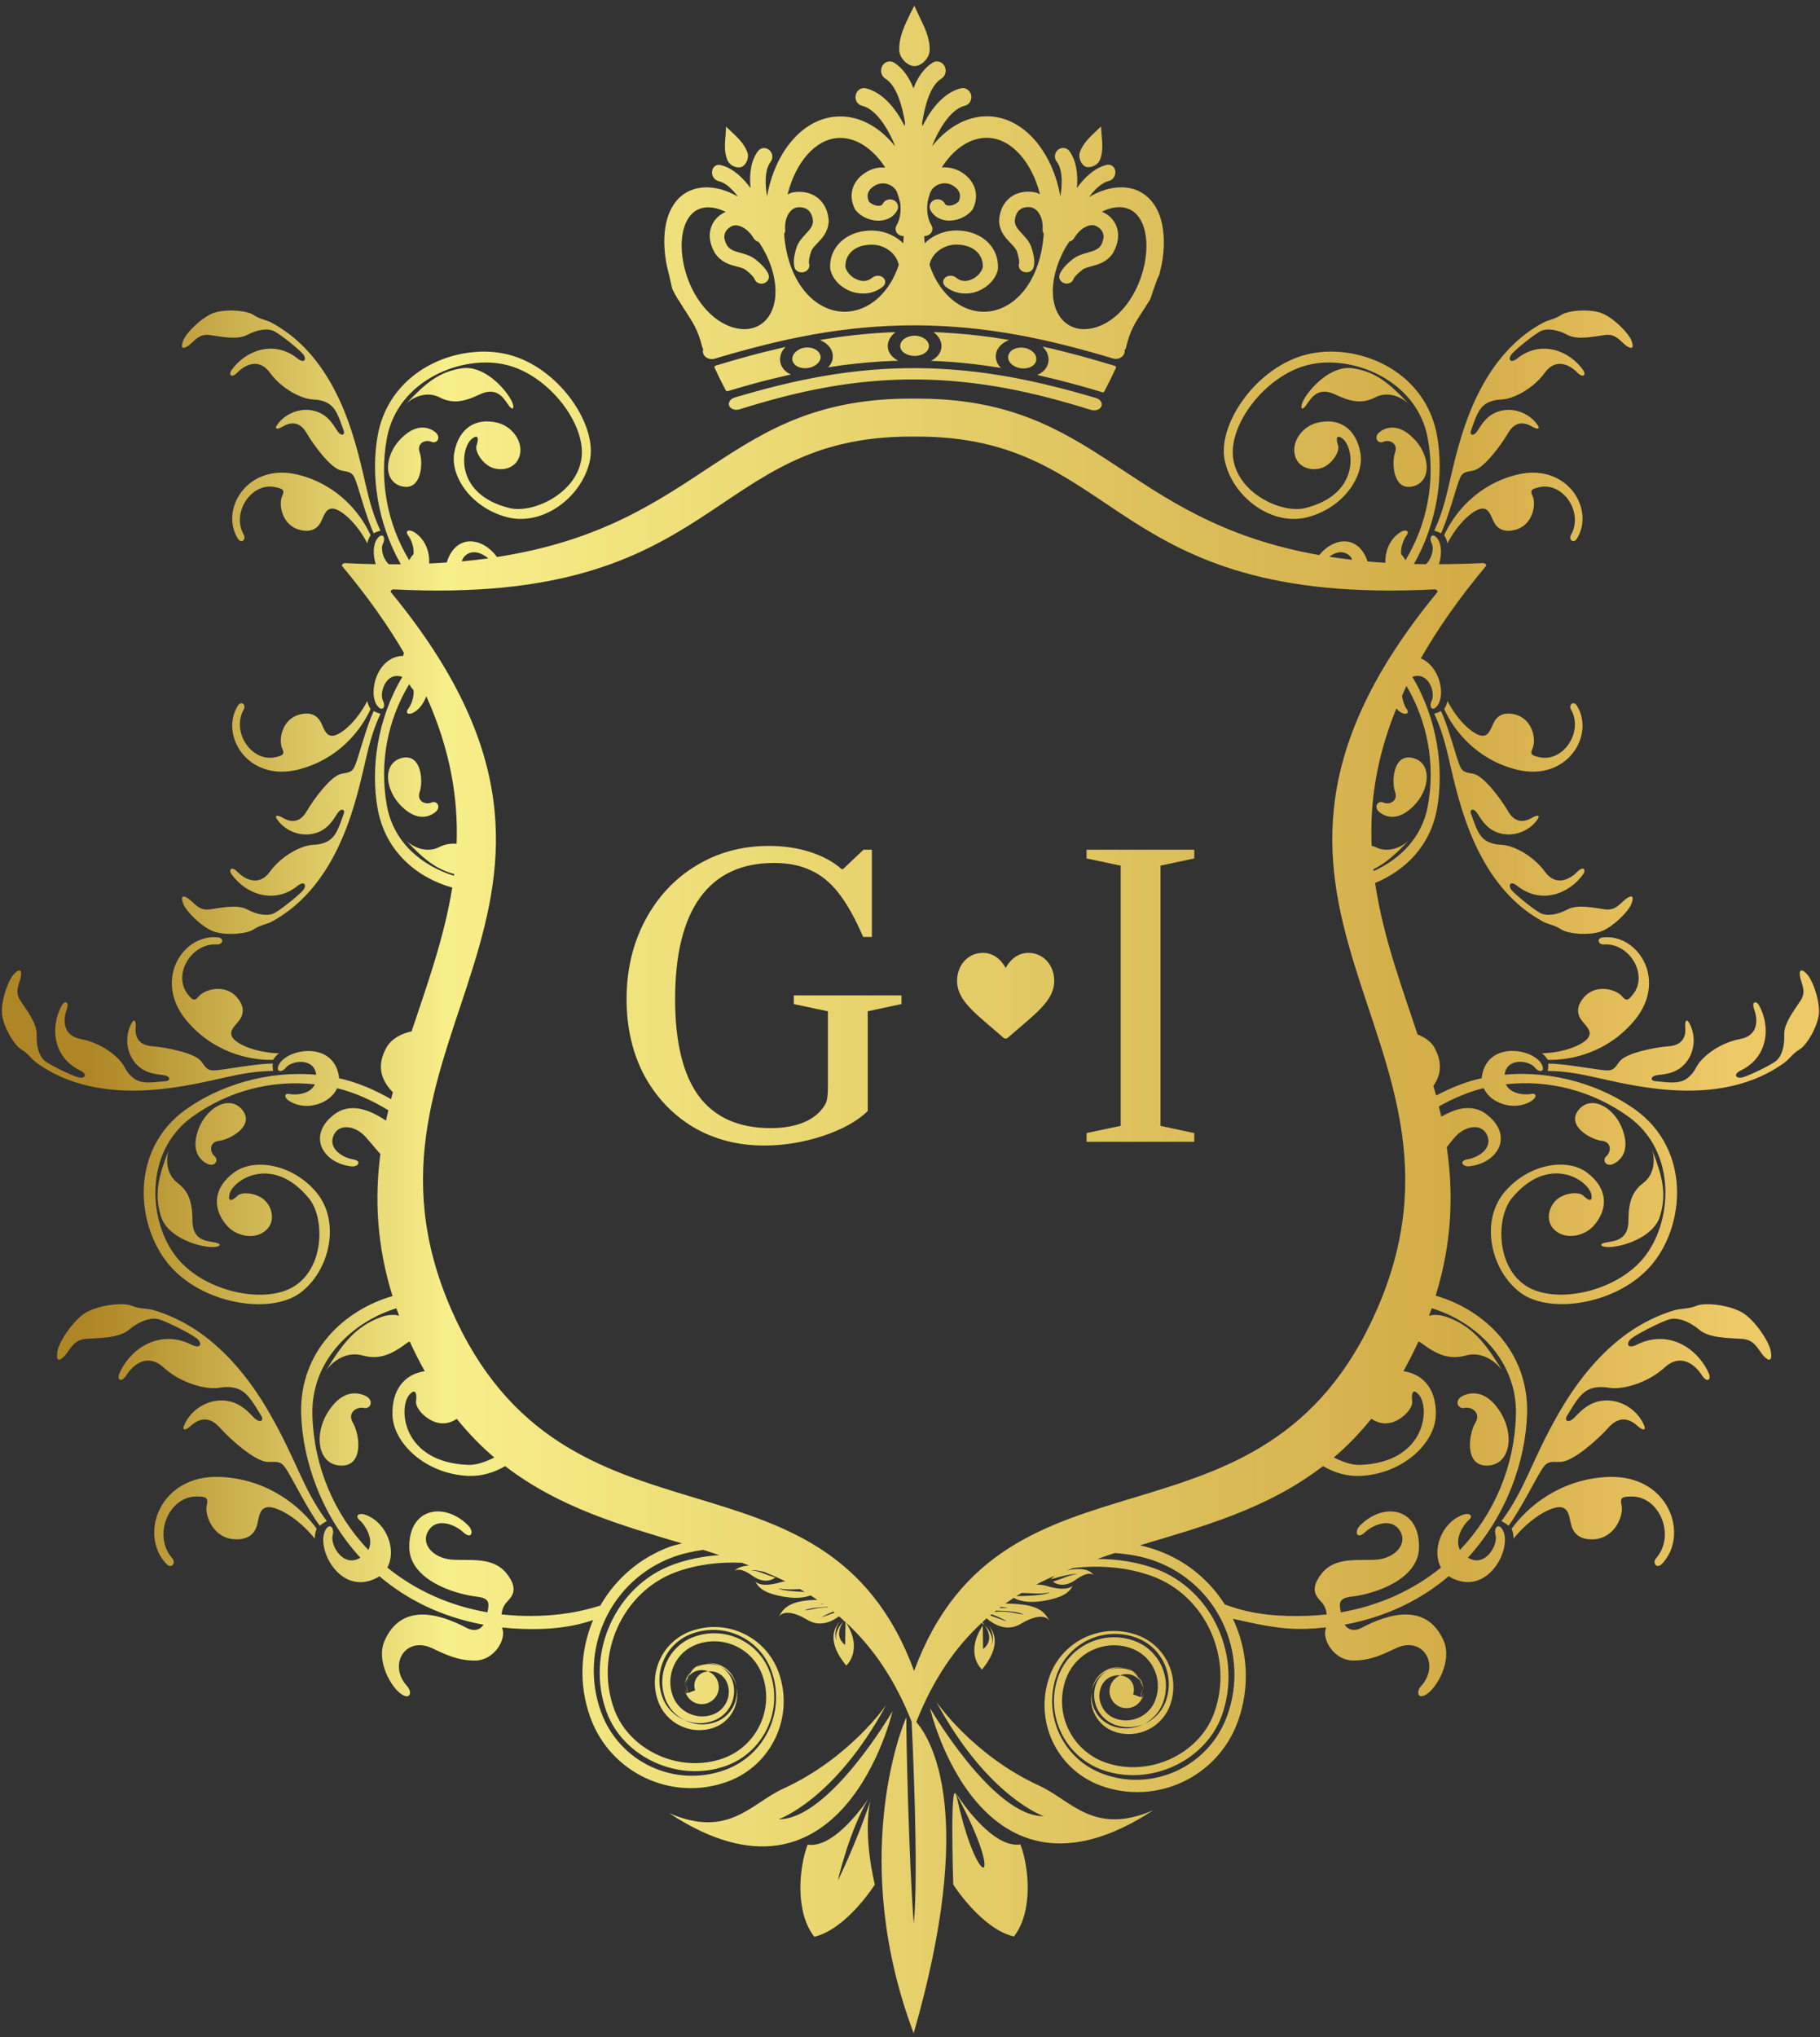 <?xml version="1.0" encoding="UTF-8" standalone="no"?>
<!-- Created with Inkscape (http://www.inkscape.org/) -->

<svg
   version="1.1"
   id="svg148"
   width="158.893"
   height="177.773"
   viewBox="0 0 158.893 177.773"
   sodipodi:docname="logo-ig.svg"
   inkscape:version="1.2.2 (732a01da63, 2022-12-09, custom)"
   inkscape:export-filename="../598e64b4/ig.svg"
   inkscape:export-xdpi="96"
   inkscape:export-ydpi="96"
   xmlns:inkscape="http://www.inkscape.org/namespaces/inkscape"
   xmlns:sodipodi="http://sodipodi.sourceforge.net/DTD/sodipodi-0.dtd"
   xmlns:xlink="http://www.w3.org/1999/xlink"
   xmlns="http://www.w3.org/2000/svg"
   xmlns:svg="http://www.w3.org/2000/svg">
  <rect x="0" y="0" width="158.893" height="177.773" fill="#333333" stroke="none"/>
  <defs
     id="defs152">
    <linearGradient
       inkscape:collect="always"
       id="linearGradient1951">
      <stop
         style="stop-color:#ae8625;stop-opacity:1;"
         offset="0.05"
         id="stop1947" />
      <stop
         style="stop-color:#f7ef8a;stop-opacity:1;"
         offset="0.245"
         id="stop1955" />
      <stop
         style="stop-color:#d2ac47;stop-opacity:1;"
         offset="0.8"
         id="stop1957" />
      <stop
         style="stop-color:#edc967;stop-opacity:1;"
         offset="0.95"
         id="stop1949" />
    </linearGradient>
    <linearGradient
       inkscape:collect="always"
       xlink:href="#linearGradient1951"
       id="linearGradient1953"
       x1="223.785"
       y1="40.287"
       x2="342.955"
       y2="40.287"
       gradientUnits="userSpaceOnUse"
       gradientTransform="translate(-387.721,36.956)" />
  </defs>
  <sodipodi:namedview
     id="namedview150"
     pagecolor="#505050"
     bordercolor="#eeeeee"
     borderopacity="1"
     inkscape:showpageshadow="0"
     inkscape:pageopacity="0"
     inkscape:pagecheckerboard="0"
     inkscape:deskcolor="#505050"
     showgrid="false"
     inkscape:zoom="2.8284272"
     inkscape:cx="53.386561"
     inkscape:cy="115.2584"
     inkscape:window-width="1920"
     inkscape:window-height="967"
     inkscape:window-x="0"
     inkscape:window-y="0"
     inkscape:window-maximized="1"
     inkscape:current-layer="g156" />
  <g
     id="g156"
     inkscape:groupmode="layer"
     inkscape:label="Page 1"
     transform="matrix(1.333,0,0,-1.333,218.581,191.877)">
    <path
       id="path168-3-5"
       style="display:inline;fill:url(#linearGradient1953);fill-opacity:1;fill-rule:evenodd;stroke:none;stroke-width:0.155;stroke-linecap:butt;stroke-linejoin:miter;stroke-miterlimit:22.926;stroke-dasharray:none;stroke-opacity:1"
       d="m -104.095,143.576 c -0.01,-0.022 -0.02,-0.045 -0.029,-0.067 -0.068,-0.131 -0.136,-0.264 -0.205,-0.396 -0.403,-0.827 -0.78,-1.599 -0.753,-2.459 0.018,-0.505 0.54,-1.037 0.999,-1.039 l 2e-5,10e-4 c 0.466,-10e-4 0.985,0.532 0.993,1.036 0.028,0.767 -0.323,1.489 -0.664,2.188 -0.115,0.246 -0.229,0.491 -0.341,0.735 z m 1.522,-3.653 c -0.11,0.008 -0.221,-0.018 -0.321,-0.081 -0.45,-0.283 -0.819,-0.729 -1.11,-1.334 -0.051,-0.116 -0.1,-0.231 -0.149,-0.346 -0.034,0.085 -0.07,0.17 -0.104,0.255 -0.308,0.658 -0.689,1.122 -1.16,1.424 -0.273,0.167 -0.617,0.071 -0.779,-0.22 -0.15,-0.297 -0.068,-0.665 0.209,-0.828 0.547,-0.339 0.956,-1.203 1.217,-2.511 0.022,-0.134 0.046,-0.27 0.07,-0.404 l -0.029,-0.183 c -0.078,0.144 -0.155,0.287 -0.233,0.431 -0.626,1.073 -1.409,1.813 -2.3,2.035 -0.298,0.075 -0.605,-0.124 -0.672,-0.442 -0.067,-0.324 0.121,-0.634 0.423,-0.7 0.748,-0.18 1.524,-1.116 2.111,-2.518 0.017,-0.047 0.032,-0.093 0.048,-0.141 l -0.155,0.19 c -0.973,1.138 -2.249,1.834 -3.604,1.765 -1.16,-0.047 -2.192,-0.644 -2.993,-1.575 -0.8,-0.93 -1.366,-2.193 -1.619,-3.567 l -0.018,-0.098 -0.019,0.135 c -0.147,0.994 -0.062,1.726 0.252,2.133 0.182,0.236 0.144,0.58 -0.084,0.778 -0.232,0.196 -0.562,0.165 -0.735,-0.065 -0.431,-0.569 -0.59,-1.371 -0.497,-2.414 l -5e-5,-0.009 c -0.044,0.058 -0.086,0.116 -0.13,0.173 -0.599,0.745 -1.196,1.186 -1.83,1.332 -0.276,0.068 -0.524,-0.122 -0.555,-0.412 -0.044,-0.291 0.156,-0.579 0.429,-0.64 0.401,-0.093 0.823,-0.437 1.269,-1.017 -1.077,0.618 -2.212,0.793 -3.141,0.393 -0.737,-0.318 -1.242,-0.97 -1.501,-1.863 -0.207,-0.738 -0.234,-1.599 -0.114,-2.493 0.05,-0.372 0.129,-0.746 0.231,-1.119 l 0.218,-0.959 c 0,0 0.344,-0.672 0.419,-0.744 0.062,-0.093 0.286,-0.444 0.278,-0.444 0.331,-0.515 0.584,-0.889 0.785,-1.279 0.202,-0.39 0.351,-0.799 0.489,-1.367 0.019,-0.04 0.04,-0.079 0.06,-0.119 -0.009,-0.026 -0.016,-0.05 -0.025,-0.075 -0.005,-0.072 0.002,-0.146 0.026,-0.214 0.093,-0.24 0.354,-0.378 0.633,-0.347 0.031,0.004 0.079,0.011 0.117,0.024 2.065,0.614 4.219,1.185 6.429,1.579 2.211,0.395 4.477,0.609 6.732,0.602 2.256,-0.006 4.498,-0.231 6.667,-0.623 2.168,-0.392 4.259,-0.947 6.25,-1.544 0.308,-0.095 0.646,0.049 0.746,0.327 0.024,0.068 0.035,0.137 0.025,0.205 l -10e-6,0.023 c 0.007,0.006 0.014,0.012 0.022,0.019 0.037,0.044 0.064,0.094 0.07,0.152 0.136,0.57 0.283,0.978 0.482,1.367 0.199,0.391 0.449,0.761 0.781,1.271 0,0 0.218,0.355 0.283,0.448 0.075,0.071 0.348,1.126 0.65,1.714 l -0.013,-0.015 c 0.045,0.191 0.089,0.382 0.135,0.574 0.219,1.08 0.211,2.15 -0.04,3.032 -0.263,0.896 -0.784,1.546 -1.525,1.874 -0.747,0.317 -1.647,0.276 -2.574,-0.119 -0.139,-0.052 -0.271,-0.12 -0.403,-0.193 -0.065,-0.04 -0.13,-0.078 -0.195,-0.116 0.041,0.056 0.084,0.115 0.125,0.171 0.403,0.496 0.798,0.8 1.163,0.885 0.276,0.061 0.462,0.353 0.429,0.64 -0.037,0.29 -0.288,0.479 -0.567,0.413 -0.627,-0.147 -1.23,-0.586 -1.816,-1.333 -0.044,-0.059 -0.086,-0.119 -0.13,-0.179 l -1e-5,0.015 c 0.076,1.049 -0.086,1.844 -0.508,2.413 -0.181,0.229 -0.511,0.261 -0.744,0.065 -0.226,-0.198 -0.257,-0.541 -0.076,-0.766 0.321,-0.417 0.395,-1.149 0.264,-2.143 l -0.023,-0.135 c -0.035,0.174 -0.072,0.349 -0.107,0.524 -0.308,1.276 -0.89,2.433 -1.676,3.283 -0.786,0.848 -1.774,1.387 -2.873,1.434 -1.346,0.058 -2.623,-0.637 -3.589,-1.768 l -0.161,-0.199 c 0.019,0.05 0.037,0.098 0.056,0.148 0.577,1.395 1.347,2.333 2.09,2.512 0.298,0.073 0.483,0.383 0.417,0.7 -0.079,0.319 -0.38,0.517 -0.678,0.442 -0.865,-0.219 -1.633,-0.932 -2.238,-1.969 -0.092,-0.168 -0.185,-0.337 -0.278,-0.505 l -0.022,0.198 c 0.017,0.095 0.034,0.19 0.051,0.283 0.242,1.375 0.646,2.276 1.214,2.625 0.267,0.17 0.362,0.538 0.202,0.828 -0.099,0.181 -0.274,0.287 -0.457,0.3 z m 10.704,-4.258 -0.032,-0.035 c -0.079,-0.075 -0.158,-0.151 -0.239,-0.226 -0.476,-0.447 -0.917,-0.859 -1.115,-1.437 -0.113,-0.344 0.093,-0.833 0.406,-0.946 0.04,-0.01 0.083,-0.018 0.117,-0.019 0.297,-0.027 0.679,0.182 0.794,0.469 0.208,0.506 0.167,1.063 0.113,1.616 -0.014,0.193 -0.03,0.387 -0.044,0.579 z m -24.557,-0.013 -2e-5,-0.057 c -0.011,-0.174 -0.021,-0.347 -0.032,-0.521 -0.051,-0.551 -0.09,-1.117 0.122,-1.616 0.122,-0.297 0.496,-0.504 0.798,-0.472 0.039,0.005 0.073,0.008 0.119,0.025 0.307,0.113 0.514,0.601 0.4,0.936 -0.207,0.587 -0.648,0.999 -1.124,1.44 -0.094,0.089 -0.188,0.176 -0.283,0.265 z m 17.188,-0.735 c 1.553,-0.069 2.834,-1.638 3.354,-3.612 l 0.015,-0.079 c -0.061,0.031 -0.124,0.059 -0.186,0.091 -0.124,0.038 -0.257,0.06 -0.397,0.07 -1.199,0.092 -2.032,-0.701 -2.089,-1.893 l -2e-5,-0.045 c 0.04,-0.701 0.447,-1.105 0.766,-1.436 0.182,-0.196 0.338,-0.352 0.4,-0.53 0.132,-0.375 0.165,-0.701 0.141,-0.778 -0.076,-0.236 0.065,-0.493 0.316,-0.565 0.26,-0.079 0.535,0.032 0.615,0.256 0.03,0.083 0.049,0.175 0.06,0.274 0.034,0.41 -0.125,0.916 -0.186,1.088 -0.124,0.365 -0.374,0.633 -0.604,0.877 -0.284,0.307 -0.465,0.507 -0.483,0.831 0.048,0.63 0.388,0.959 0.992,0.914 0.52,-0.037 0.89,-0.712 0.831,-1.449 -0.004,-0.071 8.2e-4,-0.131 0.023,-0.189 l 0.05,-0.078 c -0.005,-0.072 -0.009,-0.142 -0.013,-0.214 -0.136,-1.558 -0.66,-2.836 -1.408,-3.688 -0.746,-0.852 -1.713,-1.287 -2.703,-1.223 l -0.006,1.1e-4 c -0.688,0.052 -1.33,0.335 -1.884,0.803 -0.554,0.468 -1.02,1.123 -1.346,1.932 -0.038,0.106 -0.076,0.215 -0.114,0.321 l 0.009,0.075 c 0.177,0.721 0.933,1.291 1.837,1.258 1.037,-0.037 1.661,-0.634 1.642,-1.469 -0.096,-0.396 -0.489,-0.766 -0.933,-0.879 -0.311,-0.071 -0.59,-0.012 -0.817,0.185 -0.202,0.168 -0.524,0.173 -0.71,0.006 -0.19,-0.161 -0.179,-0.427 0.015,-0.587 0.506,-0.412 1.158,-0.55 1.813,-0.401 0.793,0.197 1.459,0.797 1.619,1.522 l -10e-6,0.059 c 0.082,1.327 -0.983,2.439 -2.612,2.49 -0.801,0.027 -1.538,-0.262 -2.062,-0.725 -0.038,-0.04 -0.076,-0.079 -0.113,-0.119 -0.01,0.089 -0.021,0.178 -0.032,0.267 v 0.223 c 0.027,-0.002 0.052,-0.003 0.079,-0.004 0.065,0.003 0.13,0.022 0.193,0.057 0.24,0.122 0.333,0.406 0.193,0.642 -0.245,0.385 -0.319,0.944 -0.259,1.447 0.006,0.042 0.013,0.084 0.019,0.126 0.018,0.07 0.036,0.143 0.053,0.214 0.03,0.102 0.06,0.203 0.089,0.305 0.023,0.046 0.043,0.096 0.066,0.142 0.13,0.235 0.345,0.402 0.617,0.473 0.264,0.082 0.54,0.038 0.779,-0.086 0.346,-0.194 0.517,-0.437 0.505,-0.725 -0.003,-0.106 -0.036,-0.22 -0.082,-0.334 -0.172,-0.178 -0.458,-0.299 -0.684,-0.274 -0.151,0.011 -0.19,0.075 -0.223,0.127 -0.125,0.255 -0.441,0.356 -0.702,0.237 -0.263,-0.116 -0.371,-0.415 -0.245,-0.658 0.205,-0.39 0.59,-0.634 1.061,-0.68 0.616,-0.062 1.27,0.204 1.658,0.665 l 0.032,0.04 0.028,0.051 c 0.458,0.915 0.148,1.899 -0.822,2.448 -0.373,0.208 -0.781,0.299 -1.198,0.271 l -0.012,-0.004 c 0.036,0.055 0.07,0.109 0.105,0.164 0.76,1.115 1.821,1.825 2.949,1.775 z m -9.812,-0.006 c 1.136,0.052 2.22,-0.697 2.994,-1.849 0.017,-0.029 0.033,-0.058 0.05,-0.086 -0.128,-0.001 -0.253,-0.001 -0.381,-0.004 -0.281,-0.034 -0.548,-0.115 -0.795,-0.262 -0.978,-0.551 -1.268,-1.537 -0.804,-2.448 l 0.022,-0.053 0.04,-0.04 c 0.389,-0.472 1.05,-0.726 1.654,-0.664 0.474,0.045 0.856,0.286 1.062,0.681 0.126,0.242 0.014,0.535 -0.245,0.656 -0.27,0.119 -0.583,0.01 -0.709,-0.237 -0.019,-0.055 -0.072,-0.117 -0.211,-0.135 -0.233,-0.018 -0.522,0.096 -0.688,0.274 -0.056,0.122 -0.085,0.234 -0.094,0.34 -0.007,0.288 0.157,0.531 0.507,0.727 0.487,0.268 1.125,0.092 1.393,-0.387 l 0.009,-0.013 c 0.038,-0.109 0.076,-0.217 0.113,-0.324 0.039,-0.146 0.078,-0.289 0.116,-0.434 l -2e-5,-0.022 c 0.067,-0.496 -0.009,-1.057 -0.243,-1.447 -0.138,-0.229 -0.043,-0.514 0.196,-0.634 0.062,-0.035 0.133,-0.052 0.199,-0.057 l 0.076,2e-5 c -0.004,-0.074 -0.009,-0.146 -0.013,-0.22 -0.007,-0.087 -0.015,-0.178 -0.023,-0.265 -0.039,0.04 -0.077,0.079 -0.114,0.119 -0.526,0.463 -1.257,0.75 -2.068,0.722 -1.627,-0.056 -2.686,-1.163 -2.6,-2.49 l 0.009,-0.026 0.007,-0.037 c 0.157,-0.724 0.829,-1.32 1.629,-1.513 0.661,-0.148 1.309,-0.01 1.812,0.398 0.191,0.157 0.207,0.426 0.013,0.589 -0.193,0.167 -0.508,0.162 -0.705,-0.004 -0.239,-0.198 -0.514,-0.264 -0.826,-0.185 -0.445,0.111 -0.84,0.482 -0.939,0.877 -0.027,0.834 0.589,1.431 1.636,1.465 0.899,0.037 1.659,-0.534 1.843,-1.254 l 0.013,-0.075 c -0.038,-0.106 -0.077,-0.215 -0.116,-0.321 -0.321,-0.809 -0.782,-1.463 -1.334,-1.931 -0.554,-0.468 -1.201,-0.75 -1.89,-0.801 l -0.001,2e-5 c -0.993,-0.065 -1.964,0.368 -2.717,1.219 -0.753,0.85 -1.287,2.126 -1.434,3.683 -0.003,0.069 -0.008,0.138 -0.01,0.207 l 0.047,0.079 c 0.017,0.059 0.026,0.124 0.018,0.195 -0.061,0.73 0.314,1.412 0.826,1.447 0.603,0.044 0.943,-0.281 0.996,-0.913 -0.01,-0.319 -0.196,-0.53 -0.475,-0.832 -0.226,-0.242 -0.475,-0.508 -0.599,-0.88 -0.058,-0.165 -0.212,-0.671 -0.174,-1.081 0.009,-0.099 0.02,-0.189 0.053,-0.272 0.082,-0.226 0.362,-0.337 0.62,-0.256 0.251,0.072 0.393,0.329 0.316,0.56 -0.031,0.081 0.002,0.409 0.138,0.778 0.061,0.185 0.208,0.338 0.397,0.535 0.317,0.331 0.713,0.734 0.751,1.436 v 0.047 c -0.069,1.19 -0.907,1.97 -2.101,1.887 -0.14,-0.008 -0.273,-0.031 -0.401,-0.078 -0.062,-0.029 -0.122,-0.058 -0.183,-0.088 l 0.012,0.076 c 0.511,1.982 1.775,3.552 3.33,3.623 z m 18.368,-4.531 c 0.216,0.001 0.438,-0.033 0.653,-0.126 0.574,-0.249 0.841,-0.794 0.968,-1.207 0.178,-0.567 0.212,-1.228 0.12,-1.929 -0.083,-0.673 -0.285,-1.372 -0.602,-2.039 -0.317,-0.664 -0.724,-1.235 -1.185,-1.674 -0.461,-0.438 -0.977,-0.744 -1.504,-0.901 -0.249,-0.068 -0.568,-0.131 -0.913,-0.104 -0.205,0.014 -0.421,0.066 -0.633,0.16 -0.65,0.284 -1.069,0.919 -1.201,1.745 -0.131,0.827 0.025,1.851 0.519,2.912 0.075,0.163 0.152,0.325 0.252,0.491 0.086,0.14 0.173,0.279 0.259,0.42 l 0.032,0.006 c 0.117,0.028 0.222,0.113 0.294,0.223 0.37,0.646 1.049,1.011 1.469,0.773 0.164,-0.085 0.371,-0.245 0.428,-0.504 0.024,-0.081 0.032,-0.167 0.018,-0.265 -0.015,-0.149 -0.074,-0.317 -0.177,-0.502 -0.191,-0.256 -0.446,-0.336 -0.835,-0.447 -0.314,-0.089 -0.669,-0.182 -0.984,-0.425 -0.175,-0.133 -0.755,-0.606 -0.883,-1.052 -0.003,-0.025 -0.016,-0.052 -0.016,-0.075 -0.018,-0.204 0.125,-0.399 0.354,-0.466 0.254,-0.068 0.522,0.071 0.589,0.297 0.025,0.094 0.246,0.339 0.561,0.582 0.148,0.119 0.368,0.172 0.618,0.242 0.431,0.113 0.968,0.254 1.377,0.826 l 0.015,0.019 0.01,0.028 c 0.376,0.659 0.37,1.201 0.286,1.529 -0.105,0.467 -0.403,0.846 -0.861,1.099 -0.054,0.02 -0.106,0.04 -0.16,0.061 0.059,0.028 0.118,0.058 0.177,0.088 0.255,0.11 0.595,0.213 0.955,0.215 z m -26.919,-0.01 c 0.364,0.003 0.758,-0.103 1.154,-0.299 -0.045,-0.017 -0.096,-0.04 -0.148,-0.067 -0.458,-0.26 -0.748,-0.638 -0.851,-1.097 -0.083,-0.335 -0.093,-0.872 0.294,-1.534 0.01,-0.014 0.019,-0.028 0.029,-0.043 0.41,-0.572 0.95,-0.719 1.378,-0.829 0.25,-0.065 0.464,-0.119 0.621,-0.237 0.319,-0.242 0.534,-0.494 0.561,-0.58 0.076,-0.232 0.34,-0.364 0.59,-0.296 0.228,0.066 0.373,0.259 0.357,0.466 -0.001,0.022 -0.006,0.049 -0.013,0.075 -0.136,0.444 -0.717,0.918 -0.895,1.049 -0.315,0.243 -0.675,0.334 -0.981,0.42 -0.403,0.103 -0.644,0.194 -0.839,0.45 -0.102,0.178 -0.168,0.347 -0.19,0.501 -0.013,0.091 -0.004,0.179 0.019,0.265 0.061,0.252 0.263,0.412 0.426,0.504 0.424,0.239 1.101,-0.133 1.471,-0.771 0.075,-0.126 0.2,-0.212 0.331,-0.24 0.195,-0.285 0.373,-0.587 0.524,-0.899 0.501,-1.058 0.662,-2.079 0.535,-2.905 -0.129,-0.826 -0.546,-1.461 -1.197,-1.746 -0.168,-0.075 -0.343,-0.122 -0.517,-0.145 l -0.001,2e-5 c -0.627,-0.083 -1.338,0.114 -2.004,0.57 -0.664,0.457 -1.278,1.176 -1.726,2.099 -0.321,0.667 -0.526,1.382 -0.612,2.068 -0.088,0.684 -0.056,1.339 0.113,1.893 0.126,0.415 0.385,0.957 0.952,1.204 0.191,0.083 0.4,0.123 0.618,0.125 z m -31.311,-6.754 c -0.379,-0.004 -0.758,-0.052 -1.061,-0.155 -0.798,-0.289 -1.836,-1.331 -2.008,-1.828 -0.189,-0.487 -0.027,-0.6 0.393,-0.287 0.386,0.318 0.683,0.778 1.386,0.659 0.711,-0.095 1.76,-0.337 2.417,0.013 0.656,0.353 1.374,0.463 1.793,0.226 0.434,-0.23 1.621,-1.185 1.872,-1.494 0.251,-0.335 0.074,-0.641 -0.393,-0.259 -1.525,1.202 -3.376,0.527 -4.302,-0.782 -0.204,-0.3 -0.009,-0.566 0.404,-0.136 0.427,0.436 1.381,1.003 2.123,-0.047 0.76,-1.035 2.047,-1.706 2.815,-1.737 0.739,-0.025 1.181,-0.293 1.425,-0.674 0.258,-0.37 0.47,-1.069 0.586,-1.375 0.094,-0.306 -0.2,-0.387 -0.461,0.048 -0.278,0.446 -0.66,1.053 -1.478,1.257 -0.989,0.248 -1.959,-0.245 -2.41,-0.901 -0.215,-0.287 -0.036,-0.341 0.321,-0.144 0.342,0.21 1.068,0.531 1.611,-0.434 0.442,-0.763 1.546,-2.251 2.222,-2.418 0.425,-0.106 0.713,-0.046 0.913,-0.511 0.216,-0.452 0.766,-2.638 1.247,-3.611 0.145,0.096 0.349,0.152 0.437,0.177 -0.969,2.092 -0.947,3.632 -1.922,6.611 -1.524,4.635 -3.89,6.268 -5.128,6.961 -0.394,0.236 -0.801,0.24 -1.252,0.545 -0.282,0.188 -0.916,0.304 -1.548,0.297 z m 88.721,0 c -0.632,0.007 -1.264,-0.109 -1.547,-0.297 -0.451,-0.305 -0.86,-0.309 -1.254,-0.545 -1.238,-0.693 -3.606,-2.326 -5.13,-6.961 -0.975,-2.979 -0.951,-4.519 -1.92,-6.611 0.088,-0.025 0.291,-0.081 0.437,-0.177 0.48,0.973 1.03,3.159 1.247,3.611 0.199,0.465 0.488,0.405 0.913,0.511 0.676,0.167 1.781,1.655 2.224,2.418 0.543,0.965 1.269,0.643 1.611,0.434 0.357,-0.197 0.533,-0.143 0.318,0.144 -0.451,0.656 -1.418,1.149 -2.407,0.901 -0.818,-0.204 -1.201,-0.811 -1.478,-1.257 -0.261,-0.435 -0.557,-0.356 -0.463,-0.05 0.116,0.306 0.328,1.007 0.586,1.377 0.245,0.381 0.687,0.649 1.425,0.674 0.769,0.032 2.057,0.703 2.817,1.737 0.742,1.05 1.694,0.483 2.121,0.047 0.414,-0.429 0.61,-0.164 0.406,0.136 -0.926,1.309 -2.777,1.984 -4.302,0.782 -0.466,-0.382 -0.646,-0.077 -0.394,0.258 0.251,0.309 1.438,1.266 1.872,1.496 0.419,0.238 1.137,0.127 1.793,-0.226 0.656,-0.35 1.707,-0.108 2.417,-0.013 0.703,0.119 0.999,-0.341 1.384,-0.659 0.42,-0.313 0.582,-0.201 0.393,0.286 -0.172,0.497 -1.209,1.54 -2.007,1.83 -0.303,0.103 -0.681,0.151 -1.061,0.155 z m -42.647,-1.416 0.021,-0.015 c 0.326,-0.251 0.515,-0.581 0.501,-0.929 -0.01,-0.349 -0.215,-0.64 -0.533,-0.848 -0.056,-0.03 -0.111,-0.06 -0.166,-0.089 0.2,-0.007 0.401,-0.015 0.602,-0.025 1.052,-0.052 2.105,-0.161 3.144,-0.309 0.283,-0.04 0.566,-0.083 0.848,-0.127 -0.038,0.038 -0.076,0.077 -0.114,0.117 -0.162,0.219 -0.242,0.463 -0.221,0.722 0.031,0.35 0.257,0.649 0.602,0.861 0.086,0.043 0.175,0.087 0.261,0.129 -0.337,0.056 -0.676,0.11 -1.015,0.161 -1.098,0.154 -2.224,0.267 -3.352,0.328 -0.193,0.008 -0.385,0.017 -0.577,0.023 z m -2.487,-0.004 c -0.109,-0.002 -0.216,-0.004 -0.324,-0.007 -1.136,-0.052 -2.267,-0.158 -3.379,-0.309 -0.417,-0.061 -0.834,-0.125 -1.25,-0.193 0.078,-0.04 0.158,-0.079 0.236,-0.119 0.352,-0.211 0.573,-0.516 0.606,-0.858 0.027,-0.262 -0.053,-0.5 -0.218,-0.718 -0.033,-0.033 -0.066,-0.066 -0.098,-0.1 0.331,0.052 0.665,0.103 0.998,0.148 1.053,0.133 2.103,0.229 3.161,0.272 0.149,0.006 0.297,0.009 0.445,0.013 -0.049,0.03 -0.098,0.06 -0.149,0.089 -0.32,0.208 -0.526,0.499 -0.536,0.845 -0.014,0.349 0.176,0.679 0.494,0.929 z m 1.254,-0.231 c -0.535,0.001 -0.955,-0.316 -0.945,-0.683 0,-0.36 0.427,-0.64 0.943,-0.642 0.509,-10e-4 0.932,0.277 0.935,0.637 0.01,0.366 -0.41,0.686 -0.933,0.687 z m 8.385,-0.71 c 0.061,-0.075 0.121,-0.149 0.18,-0.224 0.163,-0.239 0.23,-0.515 0.193,-0.779 -0.052,-0.355 -0.296,-0.645 -0.64,-0.816 -0.033,-0.013 -0.066,-0.024 -0.098,-0.037 0.454,-0.104 0.906,-0.214 1.356,-0.325 0.992,-0.253 1.959,-0.52 2.909,-0.807 0.049,-0.016 0.11,10e-4 0.129,0.038 0.27,0.506 0.527,1.027 0.772,1.563 0.008,0.018 0.008,0.045 -0.006,0.07 -0.014,0.021 -0.036,0.037 -0.066,0.051 -1.511,0.459 -3.069,0.896 -4.68,1.252 -0.017,0.004 -0.033,0.009 -0.05,0.013 z m -16.841,-0.023 c -0.481,-0.112 -0.958,-0.227 -1.434,-0.344 -1.069,-0.271 -2.124,-0.572 -3.154,-0.886 -0.024,-0.013 -0.054,-0.03 -0.066,-0.051 -0.008,-0.024 -0.007,-0.05 0.001,-0.069 0.234,-0.513 0.48,-1.011 0.737,-1.496 0.027,-0.044 0.081,-0.065 0.133,-0.05 0.964,0.29 1.946,0.569 2.947,0.813 0.396,0.096 0.791,0.189 1.188,0.278 -0.02,0.009 -0.039,0.018 -0.059,0.026 -0.346,0.168 -0.588,0.456 -0.643,0.809 -0.038,0.263 0.031,0.539 0.185,0.776 0.056,0.065 0.109,0.129 0.164,0.193 z m 1.471,-0.037 c -0.062,0.002 -0.127,-6.6e-4 -0.192,-0.009 -0.511,-0.063 -0.882,-0.439 -0.833,-0.807 0.055,-0.369 0.509,-0.601 1.009,-0.532 0.495,0.07 0.881,0.412 0.838,0.773 -0.048,0.316 -0.389,0.561 -0.822,0.574 z m 13.92,-0.007 c -0.432,-0.012 -0.782,-0.252 -0.813,-0.579 -0.043,-0.365 0.336,-0.708 0.832,-0.776 0.505,-0.071 0.957,0.164 1.009,0.535 0.056,0.379 -0.322,0.747 -0.839,0.812 -0.064,0.008 -0.127,0.011 -0.189,0.009 z m -35.484,-0.275 c -2.881,-0.125 -5.984,-1.95 -6.624,-5.496 -0.449,-2.549 -0.04,-5.678 1.519,-8.416 -0.257,-0.002 -0.521,-10e-4 -0.785,0 -0.387,0.36 -0.545,1.01 -0.387,1.351 0.216,0.42 -0.047,0.768 -0.375,0.322 -0.273,-0.371 -0.293,-1.034 -0.098,-1.668 -0.649,0.013 -1.314,0.035 -2.004,0.07 -0.108,0.004 -0.264,-0.11 -0.195,-0.195 1.669,-1.995 2.993,-3.879 4.047,-5.676 -0.014,-0.068 -0.04,-0.133 -0.047,-0.202 -1.726,-0.027 -2.323,-2.412 -1.704,-3.255 0.328,-0.446 0.591,-0.098 0.375,0.322 -0.25,0.535 0.209,1.931 1.269,1.556 -1.656,-2.784 -2.075,-6.01 -1.616,-8.621 0.511,-2.834 2.601,-4.528 4.888,-5.171 -0.522,-3.247 -1.626,-6.314 -2.663,-9.412 -0.632,-0.137 -1.294,-0.455 -1.642,-1.05 -0.699,-1.245 -0.314,-2.201 0.417,-2.94 -0.04,-0.15 -0.083,-0.299 -0.122,-0.45 -1.117,0.64 -2.259,1.12 -3.406,1.37 -0.004,0.085 -0.013,0.167 -0.032,0.252 -0.226,1.094 -1.063,1.512 -1.912,1.531 -0.849,0.018 -1.708,-0.363 -1.982,-0.876 -0.263,-0.493 0.167,-0.58 0.456,-0.201 0.378,0.461 1.852,0.652 1.972,-0.478 -3.26,0.293 -6.382,-0.733 -8.561,-2.292 -3.633,-2.624 -3.26,-7.508 -1.106,-10.11 2.153,-2.604 6.608,-3.323 8.587,-1.904 1.957,1.422 2.708,4.634 1.116,6.582 -1.597,1.923 -4.126,2.266 -5.388,1.343 -1.261,-0.903 -1.556,-2.224 -0.533,-3.451 0.602,-0.723 1.748,-0.967 2.467,-0.454 0.71,0.495 0.634,1.383 0.158,1.95 -0.471,0.585 -1.555,0.724 -1.885,0.422 -0.304,-0.306 -0.65,-0.474 -0.535,0.075 0.209,0.96 2.813,2.662 5.21,-0.255 0.993,-1.214 1.051,-4.323 -0.819,-5.656 -1.874,-1.351 -5.963,-0.52 -7.813,1.753 -1.874,2.265 -2.247,6.926 0.996,9.25 2.361,1.698 5.21,2.429 8.027,2.118 -0.311,-0.664 -1.282,-0.706 -1.627,-0.639 -0.406,0.099 -0.433,-0.237 0.012,-0.491 1.084,-0.632 2.623,-0.128 3.066,0.877 1.159,-0.279 2.281,-0.789 3.357,-1.443 -0.053,-0.226 -0.106,-0.452 -0.154,-0.68 -0.646,0.43 -1.378,0.807 -2.121,0.819 -0.423,0.007 -0.833,-0.098 -1.201,-0.36 -1.87,-1.353 -0.89,-3.22 1.034,-3.45 0.454,-0.057 0.746,0.341 0.142,0.454 -0.608,0.091 -1.611,0.64 -1.318,1.491 0.295,0.87 1.39,0.766 2.093,0.019 0.324,-0.355 0.648,-0.772 1.002,-1.154 -0.374,-2.884 -0.249,-5.939 0.794,-9.305 -3.153,-0.901 -6.092,-3.622 -5.984,-7.699 0.096,-3.082 1.335,-6.652 3.88,-9.429 -1.121,-0.68 -1.975,0.801 -1.818,1.468 0.147,0.53 -0.233,0.862 -0.5,0.278 -0.555,-1.216 1.001,-4.218 3.316,-3.104 0.091,0.043 0.172,0.092 0.25,0.146 1.777,-1.512 4.041,-2.662 6.819,-3.174 -0.252,-0.391 -0.687,-0.436 -1.115,-0.204 -1.748,0.919 -4.271,1.688 -5.379,-0.877 -0.552,-1.342 0.471,-3.027 1.088,-3.448 0.619,-0.426 0.746,0.12 0.407,0.5 -1.275,1.399 -0.131,3.279 1.588,2.512 0.678,-0.313 1.664,-0.857 2.886,-0.829 1.22,0.026 1.975,1.335 1.777,2.017 -0.015,0.05 -0.024,0.098 -0.032,0.148 0.43,-0.048 0.872,-0.079 1.321,-0.095 1.639,-0.057 3.219,0.085 4.636,0.583 -0.832,-1.965 -0.961,-4.233 -0.174,-6.397 1.321,-3.632 5.337,-5.508 8.969,-4.187 2.906,1.058 4.406,4.271 3.349,7.178 -0.846,2.324 -3.416,3.525 -5.741,2.676 -1.858,-0.673 -2.821,-2.728 -2.143,-4.591 0.542,-1.487 2.185,-2.255 3.674,-1.717 1.079,0.393 1.678,1.517 1.455,2.612 0.053,-0.394 -0.002,-0.795 -0.174,-1.165 -0.238,-0.509 -0.665,-0.897 -1.195,-1.088 -0.7,-0.255 -1.434,-0.182 -2.049,0.133 -0.641,0.271 -1.175,0.792 -1.433,1.497 -0.611,1.687 0.258,3.547 1.942,4.159 2.106,0.764 4.432,-0.321 5.196,-2.427 0.958,-2.631 -0.399,-5.539 -3.031,-6.497 -3.291,-1.199 -6.928,0.502 -8.124,3.791 -1.494,4.112 0.626,8.654 4.74,10.153 0.633,0.23 1.289,0.369 1.953,0.464 0.354,-0.11 0.701,-0.23 1.052,-0.344 -1.028,-0.074 -2.046,-0.265 -3.009,-0.615 -3.773,-1.372 -5.779,-5.789 -4.378,-9.646 1.094,-3.002 4.755,-4.655 7.837,-3.532 2.474,0.901 3.76,3.647 2.859,6.122 -0.73,2.013 -2.959,3.053 -4.967,2.32 -0.791,-0.286 -1.425,-0.866 -1.78,-1.63 -0.358,-0.764 -0.394,-1.619 -0.107,-2.411 0.231,-0.634 0.691,-1.117 1.25,-1.403 0.583,-0.247 1.254,-0.288 1.896,-0.054 1.078,0.391 1.636,1.581 1.242,2.659 -0.145,0.398 -0.43,0.702 -0.775,0.889 -0.42,0.189 -0.91,0.221 -1.377,0.051 -0.091,-0.033 -0.175,-0.075 -0.255,-0.123 -0.215,-0.156 -0.379,-0.363 -0.48,-0.601 0.204,0.269 0.523,0.447 0.886,0.447 0.15,0 0.294,-0.03 0.425,-0.084 0.214,0.021 0.429,-0.011 0.628,-0.103 0.294,-0.141 0.517,-0.384 0.628,-0.688 0.148,-0.398 0.128,-0.831 -0.053,-1.216 -0.177,-0.385 -0.497,-0.675 -0.895,-0.82 -1.062,-0.384 -2.238,0.166 -2.625,1.226 -0.241,0.66 -0.207,1.373 0.086,2.01 0.298,0.635 0.826,1.117 1.485,1.358 1.733,0.63 3.661,-0.266 4.291,-2.001 0.801,-2.206 -0.338,-4.651 -2.542,-5.454 -2.818,-1.023 -6.165,0.481 -7.162,3.221 -1.303,3.586 0.558,7.693 4.065,8.971 1.37,0.498 2.845,0.671 4.314,0.605 0.154,-0.056 0.303,-0.123 0.456,-0.182 -0.556,-0.031 -0.836,-0.201 -0.968,-0.381 0,0 0.258,0.38 1.184,-0.281 0.922,-0.662 1.501,-0.12 1.501,-0.12 -0.816,0.252 -1.1,0.441 -1.564,0.47 0.125,0.047 0.492,-0.022 0.845,-0.103 0.468,-0.198 0.937,-0.394 1.39,-0.621 -0.081,-0.018 -0.135,-0.003 -0.221,-0.029 -1.183,-0.36 -1.603,-0.13 -1.745,0.013 0.173,-0.331 0.441,-0.679 1.503,-0.918 1.101,-0.248 1.714,-0.127 2.111,0.016 0.147,-0.093 0.289,-0.197 0.434,-0.294 -0.236,-0.007 -0.47,-0.011 -0.741,-0.044 -1.235,-0.148 -1.548,-0.627 -1.787,-1.087 0,0 0.322,0.758 1.89,-0.179 0.794,-0.475 1.544,-0.144 2.064,0.236 0.11,-0.093 0.218,-0.19 0.327,-0.287 -0.026,-0.035 -0.028,-0.027 -0.054,-0.067 0.023,0.024 0.052,0.027 0.076,0.048 0.026,-0.023 0.05,-0.05 0.076,-0.073 l -0.023,-1.5 c -0.623,0.491 -0.392,1.119 -0.13,1.522 -0.324,-0.336 -0.545,-0.826 -0.444,-1.175 l -0.015,-0.031 c -0.126,0.435 -0.022,0.882 0.24,1.211 -0.44,-0.467 -0.806,-1.374 0.422,-2.877 0,0 1.128,1.002 -0.01,2.813 1.701,-1.569 3.166,-3.642 4.291,-6.483 0.028,-0.565 0.483,-9.873 0.139,-13.213 -0.323,4.1 -0.511,12.717 -0.483,13.493 -0.373,-0.75 -3.739,-9.474 0.478,-20.679 4.128,14.339 1.175,19.213 0.171,20.38 1.121,2.839 2.582,4.911 4.277,6.48 0.07,-0.049 0.142,-0.092 0.207,-0.155 -0.08,0.118 -0.104,0.133 -0.161,0.198 0.093,0.086 0.182,0.18 0.277,0.262 0.508,-0.422 1.343,-0.9 2.24,-0.363 1.567,0.934 1.888,0.179 1.888,0.179 -0.234,0.455 -0.554,0.935 -1.787,1.085 -0.376,0.045 -0.721,0.066 -1.03,0.064 -0.036,-1.3e-4 -0.053,-0.008 -0.088,-0.009 0.185,0.132 0.372,0.26 0.561,0.384 0.247,-0.14 0.904,-0.447 2.363,-0.117 1.059,0.24 1.33,0.585 1.501,0.917 -0.143,-0.143 -0.565,-0.369 -1.745,-0.01 -0.251,0.076 -0.437,0.068 -0.64,0.084 0.397,0.21 0.805,0.399 1.214,0.584 -0.144,-0.114 -0.272,-0.239 -0.272,-0.239 0.143,0.032 1.443,0.425 1.715,0.321 -0.468,-0.028 -0.754,-0.217 -1.57,-0.475 0,0 0.578,-0.538 1.501,0.125 0.926,0.659 1.188,0.281 1.188,0.281 -0.184,0.225 -0.418,0.452 -1.217,0.413 -0.218,-0.012 -0.381,-0.056 -0.549,-0.095 0.129,0.053 0.257,0.109 0.387,0.161 1.749,0.203 3.539,0.073 5.18,-0.526 3.509,-1.272 5.37,-5.379 4.066,-8.968 -0.996,-2.738 -4.343,-4.244 -7.163,-3.218 -2.203,0.803 -3.345,3.247 -2.542,5.451 0.63,1.737 2.555,2.636 4.291,2.004 0.66,-0.241 1.19,-0.725 1.484,-1.356 0.296,-0.639 0.33,-1.352 0.086,-2.014 -0.384,-1.058 -1.562,-1.608 -2.624,-1.223 -0.398,0.143 -0.718,0.434 -0.895,0.823 -0.18,0.383 -0.201,0.812 -0.053,1.21 0.109,0.305 0.335,0.554 0.628,0.69 0.2,0.093 0.418,0.124 0.633,0.103 0.129,0.052 0.27,0.084 0.417,0.084 0.368,0 0.692,-0.179 0.895,-0.453 -0.102,0.241 -0.271,0.45 -0.489,0.608 -0.079,0.047 -0.161,0.091 -0.25,0.123 -0.467,0.171 -0.957,0.136 -1.377,-0.053 -0.346,-0.186 -0.63,-0.488 -0.776,-0.886 -0.391,-1.078 0.168,-2.268 1.244,-2.662 0.638,-0.233 1.306,-0.192 1.887,0.051 0.562,0.285 1.025,0.771 1.257,1.409 0.289,0.792 0.25,1.645 -0.105,2.41 -0.357,0.761 -0.989,1.344 -1.778,1.629 -2.01,0.73 -4.24,-0.311 -4.972,-2.319 -0.898,-2.474 0.385,-5.223 2.862,-6.123 3.082,-1.121 6.741,0.53 7.837,3.532 1.399,3.857 -0.605,8.274 -4.378,9.647 -1.198,0.435 -2.479,0.621 -3.762,0.627 0.378,0.13 0.756,0.263 1.14,0.385 0.891,-0.069 1.773,-0.21 2.616,-0.517 4.114,-1.494 6.234,-6.043 4.737,-10.153 -1.194,-3.29 -4.832,-4.991 -8.123,-3.792 -2.629,0.957 -3.987,3.867 -3.029,6.501 0.764,2.103 3.089,3.187 5.196,2.423 1.682,-0.612 2.555,-2.474 1.941,-4.157 -0.257,-0.71 -0.794,-1.231 -1.438,-1.501 -0.614,-0.312 -1.348,-0.385 -2.045,-0.133 -0.53,0.193 -0.955,0.583 -1.191,1.093 -0.171,0.367 -0.225,0.767 -0.176,1.159 -0.22,-1.094 0.375,-2.211 1.455,-2.607 1.489,-0.537 3.133,0.23 3.672,1.715 0.68,1.86 -0.282,3.918 -2.14,4.594 -2.327,0.848 -4.896,-0.354 -5.742,-2.676 -1.055,-2.909 0.446,-6.12 3.35,-7.179 3.634,-1.319 7.648,0.557 8.969,4.187 0.832,2.289 0.648,4.697 -0.318,6.737 1.52,-0.332 3.08,-0.719 4.778,-0.659 0.45,0.016 0.891,0.047 1.321,0.095 -0.009,-0.05 -0.017,-0.098 -0.032,-0.148 -0.198,-0.682 0.557,-1.991 1.777,-2.017 1.22,-0.028 2.208,0.516 2.886,0.829 1.72,0.767 2.863,-1.113 1.588,-2.512 -0.338,-0.38 -0.212,-0.925 0.407,-0.499 0.617,0.422 1.641,2.106 1.088,3.448 -1.108,2.565 -3.631,1.796 -5.379,0.877 -0.428,-0.232 -0.863,-0.187 -1.115,0.204 2.778,0.513 5.041,1.663 6.817,3.174 0.079,-0.054 0.162,-0.103 0.253,-0.146 2.315,-1.114 3.868,1.888 3.315,3.104 -0.267,0.584 -0.647,0.252 -0.499,-0.278 0.156,-0.667 -0.696,-2.149 -1.815,-1.469 2.544,2.777 3.782,6.349 3.877,9.431 0.108,4.079 -2.833,6.82 -5.988,7.721 1.09,3.528 1.169,6.715 0.727,9.722 0.192,0.248 0.392,0.502 0.586,0.715 0.704,0.747 1.796,0.851 2.092,-0.019 0.293,-0.851 -0.711,-1.4 -1.318,-1.491 -0.604,-0.113 -0.311,-0.511 0.142,-0.454 1.924,0.23 2.904,2.096 1.034,3.45 -0.369,0.263 -0.779,0.367 -1.201,0.36 -0.578,-0.01 -1.153,-0.26 -1.693,-0.562 -0.049,0.224 -0.109,0.445 -0.163,0.668 0.95,0.529 1.93,0.955 2.94,1.198 0.443,-1.006 1.982,-1.51 3.066,-0.877 0.445,0.254 0.417,0.59 0.01,0.491 -0.345,-0.067 -1.315,-0.026 -1.626,0.639 2.817,0.311 5.666,-0.42 8.027,-2.118 3.242,-2.324 2.87,-6.985 0.996,-9.25 -1.85,-2.274 -5.941,-3.105 -7.815,-1.753 -1.87,1.333 -1.811,4.442 -0.819,5.656 2.398,2.917 5.002,1.215 5.21,0.255 0.115,-0.549 -0.229,-0.381 -0.533,-0.075 -0.33,0.302 -1.414,0.163 -1.885,-0.422 -0.475,-0.567 -0.552,-1.454 0.158,-1.95 0.719,-0.513 1.865,-0.269 2.467,0.454 1.023,1.227 0.727,2.548 -0.535,3.451 -1.262,0.923 -3.791,0.579 -5.389,-1.343 -1.592,-1.947 -0.839,-5.159 1.118,-6.582 1.979,-1.418 6.436,-0.699 8.588,1.904 2.154,2.602 2.526,7.487 -1.107,10.11 -2.178,1.56 -5.301,2.585 -8.561,2.292 0.121,1.129 1.594,0.939 1.972,0.478 0.289,-0.38 0.72,-0.292 0.457,0.201 -0.274,0.513 -1.133,0.894 -1.982,0.876 -0.849,-0.018 -1.686,-0.437 -1.912,-1.531 -0.017,-0.085 -0.029,-0.167 -0.034,-0.252 -1.003,-0.218 -2.002,-0.62 -2.985,-1.135 -0.055,0.21 -0.124,0.415 -0.182,0.624 0.474,0.677 0.631,1.508 0.057,2.531 -0.244,0.419 -0.657,0.665 -1.094,0.845 -0.499,1.499 -1.018,2.99 -1.485,4.494 -0.55,1.771 -1.02,3.564 -1.296,5.418 1.94,0.802 3.611,2.393 4.059,4.875 0.46,2.611 0.04,5.837 -1.616,8.621 1.06,0.375 1.52,-1.021 1.27,-1.556 -0.215,-0.42 0.046,-0.767 0.374,-0.321 0.536,0.729 0.14,2.576 -1.09,3.085 1.086,1.907 2.481,3.914 4.266,6.047 0.07,0.085 -0.087,0.199 -0.195,0.195 -1.011,-0.051 -1.96,-0.07 -2.883,-0.075 0.197,0.635 0.175,1.301 -0.098,1.673 -0.328,0.446 -0.589,0.099 -0.374,-0.321 0.159,-0.34 0.001,-0.992 -0.385,-1.352 -0.264,0.003 -0.525,0.007 -0.782,0.013 1.553,2.734 1.961,5.857 1.513,8.402 -0.64,3.546 -3.743,5.371 -6.624,5.496 -0.665,0.029 -1.318,-0.033 -1.926,-0.185 -3.244,-0.807 -5.791,-4.476 -5.372,-6.848 0.432,-2.354 2.978,-4.399 5.396,-3.812 2.399,0.604 3.786,2.712 3.502,4.233 -0.267,1.512 -1.318,2.342 -2.851,1.954 -0.903,-0.227 -1.61,-1.147 -1.46,-2.008 0.138,-0.845 0.963,-1.157 1.673,-0.976 0.723,0.171 1.31,1.078 1.182,1.501 -0.143,0.402 -0.145,0.783 0.296,0.445 0.768,-0.597 1.172,-3.649 -2.457,-4.541 -1.508,-0.367 -4.308,0.912 -4.698,3.151 -0.404,2.251 2.087,5.544 4.907,6.223 2.823,0.704 7.144,-0.958 7.831,-4.846 0.497,-2.782 -0.044,-5.586 -1.468,-7.941 -0.076,0.137 -0.155,0.258 -0.231,0.337 -0.019,0.019 -0.033,0.029 -0.051,0.045 -0.057,0.486 0.181,1.011 0.333,1.214 0.263,0.32 -0.027,0.488 -0.444,0.199 -0.65,-0.441 -0.952,-1.231 -0.92,-1.964 -0.397,0.025 -0.789,0.054 -1.169,0.088 -0.271,0.825 -0.799,1.258 -1.4,1.31 -0.609,0.052 -1.265,-0.281 -1.767,-0.894 -12.98,2.298 -14.328,10.341 -26.539,10.244 -12.448,0.099 -13.61,-8.259 -27.313,-10.368 -0.511,0.697 -1.218,1.073 -1.868,1.018 -0.618,-0.053 -1.157,-0.507 -1.421,-1.377 -0.377,-0.026 -0.761,-0.05 -1.154,-0.067 0.048,0.747 -0.252,1.561 -0.915,2.011 -0.417,0.288 -0.705,0.121 -0.442,-0.199 0.151,-0.203 0.389,-0.727 0.333,-1.213 -0.018,-0.017 -0.034,-0.027 -0.053,-0.047 -0.076,-0.079 -0.154,-0.2 -0.23,-0.337 -1.424,2.355 -1.964,5.159 -1.468,7.941 0.687,3.888 5.008,5.549 7.831,4.846 2.82,-0.679 5.31,-3.972 4.906,-6.223 -0.39,-2.239 -3.188,-3.517 -4.696,-3.151 -3.629,0.892 -3.226,3.944 -2.458,4.541 0.441,0.338 0.439,-0.043 0.296,-0.445 -0.128,-0.424 0.46,-1.331 1.184,-1.501 0.709,-0.181 1.533,0.129 1.671,0.974 0.15,0.861 -0.556,1.782 -1.459,2.01 -1.533,0.388 -2.585,-0.442 -2.852,-1.954 -0.284,-1.521 1.103,-3.629 3.502,-4.233 2.419,-0.588 4.964,1.457 5.396,3.812 0.419,2.372 -2.127,6.041 -5.372,6.848 -0.608,0.152 -1.261,0.213 -1.926,0.185 z m 40.147,-87.724 c 0.022,0.112 0.043,0.224 0.084,0.334 0.177,0.486 0.538,0.849 0.974,1.044 0.306,0.165 0.659,0.238 1.015,0.189 -0.359,0.069 -0.73,0.032 -1.066,-0.125 -0.421,-0.199 -0.742,-0.549 -0.904,-0.986 -0.053,-0.149 -0.083,-0.303 -0.103,-0.457 z m 2.073,1.567 c 0.089,-0.017 0.179,-0.036 0.267,-0.067 0.128,-0.047 0.24,-0.116 0.346,-0.192 0.136,-0.081 0.253,-0.183 0.353,-0.299 -0.151,0.211 -0.364,0.379 -0.627,0.475 -0.112,0.041 -0.225,0.068 -0.338,0.084 z m 1.102,-0.867 c 0.059,-0.141 0.096,-0.291 0.108,-0.445 -0.002,0.129 -0.025,0.254 -0.063,0.375 0.109,-0.172 0.176,-0.376 0.176,-0.595 0.003,0.358 -0.124,0.698 -0.353,0.965 0.075,-0.108 0.131,-0.228 0.172,-0.353 -0.013,0.018 -0.026,0.035 -0.04,0.053 z m 0.221,-0.665 c 0,-0.162 -0.035,-0.314 -0.097,-0.453 l 0.016,-0.034 c 0.058,0.161 0.079,0.325 0.081,0.486 z m -0.097,-0.453 -0.072,0.155 c -0.009,-0.031 -0.014,-0.062 -0.025,-0.092 l -0.495,0.182 c 0.175,0.477 -0.072,1.006 -0.548,1.178 -0.097,0.036 -0.197,0.054 -0.297,0.064 -0.408,-0.166 -0.699,-0.566 -0.699,-1.034 0,-0.616 0.503,-1.113 1.116,-1.113 0.457,0 0.846,0.271 1.02,0.661 z m -0.016,0.672 c 0.002,-0.157 -0.021,-0.317 -0.078,-0.473 l 0.021,-0.044 c 0.05,0.172 0.071,0.347 0.057,0.517 z m -4.525,6.69 c 0.051,0.051 0.07,0.092 0.07,0.092 -0.014,-0.031 -0.054,-0.061 -0.07,-0.092 z m -5.764,-2.6 c 0.27,-0.401 0.53,-1.046 -0.111,-1.551 l -0.021,1.54 c -1.219,-1.863 -0.05,-2.884 -0.05,-2.884 1.218,1.49 0.864,2.395 0.428,2.865 0.256,-0.329 0.358,-0.77 0.233,-1.203 l -0.012,0.032 c 0.103,0.359 -0.13,0.866 -0.467,1.201 z m -15.016,2.864 c -0.016,0.03 -0.055,0.06 -0.069,0.089 0,0 0.019,-0.039 0.069,-0.089 z m -3.1,-5.875 c -0.101,-0.01 -0.202,-0.029 -0.3,-0.065 -0.475,-0.173 -0.724,-0.704 -0.551,-1.178 l -0.494,-0.183 c -0.011,0.031 -0.014,0.064 -0.023,0.095 l -0.073,-0.157 c 0.174,-0.389 0.562,-0.661 1.017,-0.661 0.616,0 1.118,0.498 1.118,1.115 0,0.466 -0.287,0.866 -0.693,1.033 z m -1.441,-1.487 c -0.058,0.13 -0.091,0.271 -0.095,0.422 0.005,-0.151 0.026,-0.303 0.081,-0.453 z m -0.095,0.422 c -4.6e-4,0.015 -0.003,0.029 -0.003,0.044 -4e-5,-0.004 -10e-4,-0.007 -10e-4,-0.012 1e-5,-0.011 0.004,-0.022 0.004,-0.032 z m -0.003,0.044 c 0.002,0.221 0.068,0.427 0.182,0.599 0.042,0.129 0.101,0.253 0.18,0.363 -0.232,-0.266 -0.363,-0.606 -0.362,-0.962 z m 0.362,0.962 c 0.099,0.114 0.213,0.216 0.347,0.296 0.106,0.077 0.221,0.147 0.35,0.195 0.087,0.031 0.176,0.05 0.265,0.067 -0.113,-0.016 -0.227,-0.043 -0.338,-0.084 -0.262,-0.095 -0.473,-0.264 -0.624,-0.475 z m 0.962,0.558 c 0.357,0.05 0.711,-0.025 1.017,-0.19 0.436,-0.196 0.797,-0.559 0.973,-1.044 0.04,-0.109 0.061,-0.22 0.084,-0.33 -0.02,0.152 -0.053,0.303 -0.107,0.45 -0.157,0.439 -0.477,0.787 -0.899,0.984 -0.337,0.16 -0.707,0.199 -1.066,0.13 z m -1.143,-0.921 c -0.041,-0.125 -0.064,-0.256 -0.066,-0.39 0.013,0.156 0.052,0.306 0.113,0.448 -0.015,-0.02 -0.033,-0.038 -0.047,-0.059 z m -0.066,-0.39 c -0.014,-0.171 0.006,-0.346 0.056,-0.519 l 0.019,0.045 c -0.056,0.157 -0.077,0.316 -0.075,0.473 z m -14.44,86.143 c -0.092,-7.6e-4 -0.183,-0.007 -0.275,-0.022 -1.496,-0.231 -2.373,-0.966 -3.658,-2.338 0.457,0.458 1.38,0.869 2.21,0.431 0.838,-0.421 1.55,-0.308 2.606,0.189 1.066,0.506 1.507,-0.117 1.841,-0.605 0.319,-0.5 0.511,-0.347 0.28,0.155 -0.341,0.726 -1.631,2.201 -3.004,2.19 z m 57.819,0 c -1.373,0.011 -2.662,-1.464 -3.003,-2.19 -0.231,-0.502 -0.042,-0.656 0.277,-0.155 0.334,0.488 0.777,1.111 1.843,0.605 1.056,-0.497 1.769,-0.61 2.607,-0.189 0.83,0.439 1.753,0.027 2.21,-0.431 -1.285,1.372 -2.163,2.107 -3.659,2.338 -0.092,0.015 -0.184,0.021 -0.275,0.022 z m -28.273,-0.01 c -2.026,0.013 -4.06,-0.165 -6.063,-0.508 -2.003,-0.342 -3.972,-0.849 -5.887,-1.418 -0.288,-0.087 -0.443,-0.335 -0.352,-0.548 0.097,-0.217 0.404,-0.31 0.687,-0.22 1.865,0.585 3.778,1.099 5.723,1.444 1.945,0.345 3.918,0.523 5.884,0.508 1.964,-0.014 3.92,-0.22 5.829,-0.574 1.909,-0.355 3.767,-0.858 5.563,-1.419 0.279,-0.087 0.592,0.008 0.684,0.229 0.095,0.208 -0.059,0.463 -0.35,0.549 -1.842,0.544 -3.754,1.039 -5.716,1.39 -1.963,0.351 -3.977,0.554 -6.003,0.567 z m -32.291,-3.895 c -0.381,0.031 -0.875,-0.1 -1.44,-0.646 -1.141,-1.076 -1.303,-2.881 -0.012,-3.199 1.294,-0.317 1.396,1.533 1.172,2.196 -0.235,0.639 0.374,0.887 0.754,0.724 0.378,-0.162 0.648,0.278 0.296,0.598 -0.119,0.104 -0.389,0.297 -0.771,0.328 z m 63.309,0 c -0.381,-0.031 -0.65,-0.224 -0.769,-0.328 -0.352,-0.32 -0.084,-0.76 0.294,-0.598 0.381,0.163 0.989,-0.085 0.754,-0.724 -0.224,-0.662 -0.12,-2.512 1.173,-2.196 1.292,0.318 1.128,2.123 -0.013,3.199 -0.565,0.546 -1.059,0.677 -1.44,0.646 z m -31.214,-0.587 c 13.674,0.11 12.449,-11.112 34.093,-10.003 0.099,0.004 0.243,-0.103 0.179,-0.182 -8.46,-10.266 -7.552,-17.459 -5.458,-24.309 2.127,-6.955 5.48,-13.555 1.499,-22.657 -7.478,-17.102 -24.417,-7.722 -30.312,-23.657 -5.896,15.935 -22.832,6.556 -30.311,23.657 -7.902,18.067 13.088,26.277 -3.959,46.966 -0.064,0.079 0.079,0.186 0.177,0.182 21.645,-1.109 20.418,10.114 34.093,10.003 z m -41.509,-2.363 c -2.544,-0.065 -3.831,-2.622 -2.786,-4.311 0.234,-0.369 0.551,-0.069 0.398,0.23 -0.853,1.481 0.525,3.507 2.095,3.125 0.386,-0.089 0.616,-0.15 0.425,-0.546 -0.27,-0.552 -0.042,-1.955 1.163,-2.247 0.78,-0.191 1.189,0.136 1.399,0.596 0.207,0.457 0.342,0.9 0.86,0.784 0.518,-0.136 1.461,-0.934 2.145,-2.26 0.006,0.101 0.085,0.335 0.214,0.533 -0.633,1.405 -2.121,3.304 -4.749,3.962 -0.412,0.102 -0.8,0.144 -1.163,0.135 z m 82.138,0 c -0.363,0.009 -0.752,-0.033 -1.163,-0.135 -2.628,-0.659 -4.115,-2.557 -4.749,-3.962 0.129,-0.198 0.208,-0.433 0.214,-0.533 0.684,1.326 1.627,2.125 2.145,2.26 0.518,0.116 0.651,-0.327 0.858,-0.784 0.211,-0.461 0.62,-0.787 1.4,-0.596 1.205,0.292 1.433,1.695 1.163,2.247 -0.191,0.397 0.041,0.457 0.426,0.546 1.57,0.382 2.947,-1.643 2.095,-3.125 -0.153,-0.299 0.163,-0.599 0.397,-0.23 1.045,1.689 -0.242,4.246 -2.786,4.311 z m -69.542,-5.212 c 0.359,0.036 0.736,-0.156 1.024,-0.4 -0.558,-0.077 -1.139,-0.141 -1.739,-0.196 0.043,0.119 0.09,0.238 0.199,0.346 0.159,0.156 0.335,0.232 0.516,0.25 z m 56.946,0 c 0.181,-0.018 0.357,-0.094 0.516,-0.25 0.078,-0.076 0.104,-0.161 0.146,-0.243 -0.52,0.06 -1.024,0.127 -1.51,0.204 0.259,0.18 0.554,0.32 0.848,0.29 z m -61.099,-8.629 c 0.076,-0.137 0.154,-0.258 0.23,-0.337 0.019,-0.019 0.034,-0.029 0.051,-0.045 0.057,-0.486 -0.18,-1.01 -0.331,-1.213 -0.263,-0.32 0.025,-0.489 0.442,-0.201 0.359,0.243 0.576,0.61 0.727,1.002 1.577,-3.511 2.093,-6.681 1.985,-9.655 -0.371,0.019 -0.733,-0.02 -1.11,-0.209 -0.83,-0.439 -1.753,-0.029 -2.21,0.429 1.129,-1.205 1.966,-1.892 3.161,-2.205 -0.005,-0.038 -0.008,-0.076 -0.013,-0.114 -2.052,0.635 -3.963,2.14 -4.399,4.608 -0.496,2.782 0.044,5.584 1.468,7.939 z m 65.312,-0.119 c 1.373,-2.331 1.898,-5.084 1.409,-7.821 -0.375,-2.122 -1.852,-3.532 -3.558,-4.302 -0.005,0.04 -0.009,0.08 -0.013,0.12 0.788,0.386 1.474,0.989 2.32,1.893 -0.457,-0.458 -1.38,-0.868 -2.21,-0.429 -0.077,0.039 -0.15,0.041 -0.226,0.069 -0.119,2.788 0.288,5.744 1.619,8.994 0.069,-0.067 0.125,-0.146 0.207,-0.201 0.417,-0.288 0.706,-0.12 0.444,0.201 -0.11,0.147 -0.228,0.473 -0.284,0.82 0.099,0.219 0.186,0.434 0.293,0.656 z m -68.057,-0.983 c -0.684,-1.326 -1.627,-2.125 -2.145,-2.26 -0.518,-0.116 -0.653,0.325 -0.86,0.782 -0.211,0.461 -0.619,0.787 -1.399,0.596 -1.205,-0.292 -1.433,-1.695 -1.163,-2.247 0.191,-0.397 -0.039,-0.457 -0.425,-0.546 -1.57,-0.382 -2.947,1.643 -2.095,3.125 0.153,0.299 -0.164,0.598 -0.398,0.229 -1.194,-1.931 0.657,-4.994 3.949,-4.176 2.627,0.659 4.116,2.56 4.749,3.965 -0.129,0.198 -0.208,0.433 -0.214,0.533 z m 70.743,0 c -0.006,-0.101 -0.086,-0.335 -0.215,-0.533 0.633,-1.405 2.121,-3.307 4.749,-3.965 3.292,-0.817 5.143,2.246 3.949,4.176 -0.234,0.369 -0.55,0.07 -0.397,-0.229 0.853,-1.481 -0.524,-3.508 -2.095,-3.126 -0.386,0.089 -0.618,0.151 -0.426,0.548 0.27,0.552 0.042,1.954 -1.163,2.247 -0.78,0.191 -1.19,-0.135 -1.4,-0.596 -0.208,-0.457 -0.34,-0.899 -0.858,-0.782 -0.518,0.136 -1.459,0.934 -2.143,2.26 z m -70.318,-0.659 c -0.481,-0.973 -1.03,-3.159 -1.247,-3.611 -0.199,-0.465 -0.488,-0.406 -0.913,-0.513 -0.676,-0.167 -1.78,-1.655 -2.222,-2.418 -0.543,-0.965 -1.269,-0.643 -1.611,-0.434 -0.356,0.197 -0.535,0.143 -0.319,-0.144 0.45,-0.656 1.418,-1.149 2.407,-0.901 0.818,0.204 1.202,0.813 1.479,1.258 0.261,0.435 0.557,0.353 0.463,0.047 -0.116,-0.306 -0.329,-1.006 -0.587,-1.375 -0.244,-0.381 -0.687,-0.647 -1.425,-0.672 -0.769,-0.032 -2.055,-0.704 -2.815,-1.739 -0.742,-1.05 -1.695,-0.482 -2.123,-0.045 -0.414,0.429 -0.608,0.161 -0.404,-0.139 0.927,-1.309 2.777,-1.983 4.302,-0.781 0.466,0.382 0.644,0.077 0.393,-0.258 -0.251,-0.309 -1.438,-1.266 -1.872,-1.496 -0.419,-0.238 -1.137,-0.127 -1.793,0.226 -0.657,0.35 -1.706,0.108 -2.417,0.013 -0.703,-0.119 -1,0.341 -1.386,0.659 -0.42,0.313 -0.582,0.201 -0.393,-0.286 0.172,-0.497 1.21,-1.54 2.008,-1.83 0.807,-0.275 2.157,-0.159 2.609,0.142 0.451,0.305 0.858,0.311 1.252,0.546 1.238,0.693 3.605,2.326 5.128,6.961 0.975,2.979 0.954,4.517 1.923,6.609 l -0.001,2e-5 c -0.087,0.026 -0.292,0.083 -0.437,0.179 z m 69.892,0 c -0.145,-0.096 -0.349,-0.153 -0.437,-0.179 0.969,-2.092 0.947,-3.63 1.922,-6.609 1.523,-4.635 3.89,-6.268 5.128,-6.961 0.394,-0.236 0.803,-0.241 1.254,-0.546 0.452,-0.301 1.8,-0.417 2.607,-0.142 0.798,0.289 1.835,1.333 2.007,1.83 0.189,0.487 0.027,0.599 -0.393,0.286 -0.385,-0.318 -0.681,-0.778 -1.384,-0.659 -0.711,0.095 -1.76,0.337 -2.417,-0.013 -0.656,-0.353 -1.374,-0.463 -1.793,-0.226 -0.434,0.23 -1.621,1.186 -1.872,1.496 -0.251,0.335 -0.072,0.64 0.394,0.258 1.525,-1.202 3.376,-0.528 4.302,0.781 0.204,0.3 0.008,0.568 -0.406,0.139 -0.428,-0.436 -1.379,-1.005 -2.121,0.045 -0.76,1.035 -2.048,1.707 -2.817,1.739 -0.739,0.025 -1.181,0.291 -1.425,0.672 -0.258,0.37 -0.47,1.069 -0.586,1.375 -0.094,0.306 0.2,0.388 0.461,-0.047 0.277,-0.446 0.662,-1.054 1.479,-1.258 0.989,-0.248 1.956,0.245 2.407,0.901 0.215,0.287 0.039,0.341 -0.318,0.144 -0.342,-0.21 -1.068,-0.531 -1.611,0.434 -0.442,0.763 -1.547,2.251 -2.224,2.418 -0.425,0.106 -0.714,0.048 -0.913,0.513 -0.216,0.452 -0.766,2.638 -1.247,3.611 z m -67.825,-3.042 c -0.072,-0.004 -0.146,-0.014 -0.227,-0.034 -1.292,-0.318 -1.129,-2.125 0.012,-3.201 1.131,-1.092 1.973,-0.526 2.21,-0.318 0.352,0.32 0.082,0.76 -0.296,0.598 -0.381,-0.163 -0.989,0.085 -0.754,0.724 0.21,0.621 0.132,2.286 -0.945,2.231 z m 65.758,0 c -1.076,0.055 -1.155,-1.61 -0.945,-2.231 0.235,-0.639 -0.374,-0.887 -0.754,-0.724 -0.378,0.162 -0.646,-0.277 -0.294,-0.598 0.237,-0.208 1.078,-0.775 2.209,0.318 1.141,1.076 1.305,2.883 0.013,3.201 -0.081,0.02 -0.157,0.03 -0.229,0.034 z m -41.958,-5.792 c -1.771,0 -3.369,-0.438 -4.793,-1.315 -1.407,-0.861 -2.515,-2.061 -3.327,-3.601 -0.795,-1.523 -1.192,-3.228 -1.192,-5.115 0,-1.854 0.381,-3.51 1.143,-4.967 0.778,-1.44 1.846,-2.574 3.204,-3.401 1.374,-0.811 2.93,-1.217 4.668,-1.217 1.275,0 2.55,0.207 3.825,0.621 1.291,0.43 2.276,0.977 2.955,1.639 v 6.53 l 2.21,0.472 1e-5,0.571 h -7.053 v -0.571 l 2.235,-0.472 v -4.843 c 0,-0.397 -0.017,-0.678 -0.05,-0.844 -0.017,-0.166 -0.067,-0.314 -0.149,-0.447 -0.298,-0.497 -0.761,-0.878 -1.39,-1.143 -0.613,-0.248 -1.333,-0.372 -2.161,-0.372 -2.103,0 -3.675,0.704 -4.718,2.111 -1.026,1.407 -1.54,3.518 -1.54,6.333 0,2.93 0.547,5.148 1.639,6.655 1.093,1.507 2.707,2.26 4.843,2.26 0.927,0 1.721,-0.159 2.383,-0.473 0.679,-0.298 1.292,-0.794 1.838,-1.49 0.546,-0.695 1.083,-1.655 1.613,-2.88 h 0.571 v 5.711 h -0.546 l -1.34,-1.267 h -0.1 c -0.546,0.48 -1.233,0.853 -2.061,1.118 -0.828,0.265 -1.73,0.397 -2.707,0.397 z m 20.815,-0.248 v -0.571 l 2.235,-0.472 v -17.036 l -2.235,-0.472 v -0.571 h 7.053 l 1e-5,0.571 -2.21,0.472 v 17.036 l 2.21,0.472 v 0.571 z m -57.098,-5.726 c -2.188,0.043 -3.982,-2.875 -1.868,-5.436 1.748,-2.107 4.128,-2.633 5.685,-2.596 0.124,0.204 0.306,0.378 0.393,0.428 -1.507,0.044 -2.648,0.555 -2.997,0.967 -0.332,0.421 0.012,0.736 0.338,1.125 0.328,0.393 0.447,0.907 -0.067,1.535 -0.793,0.971 -2.171,0.564 -2.556,0.078 -0.278,-0.348 -0.435,-0.163 -0.684,0.149 -1.034,1.264 0.21,3.404 1.932,3.274 0.339,-0.009 0.474,0.409 0.035,0.461 -0.071,0.008 -0.14,0.013 -0.211,0.015 z m 91.124,0 c -0.071,-10e-4 -0.141,-0.007 -0.212,-0.015 -0.439,-0.052 -0.304,-0.47 0.035,-0.461 1.722,0.13 2.967,-2.01 1.934,-3.274 -0.25,-0.312 -0.406,-0.497 -0.684,-0.149 -0.385,0.487 -1.765,0.893 -2.558,-0.078 -0.515,-0.628 -0.395,-1.142 -0.067,-1.535 0.326,-0.389 0.673,-0.704 0.34,-1.125 -0.35,-0.412 -1.49,-0.923 -2.997,-0.967 0.089,-0.049 0.269,-0.224 0.393,-0.428 1.557,-0.037 3.937,0.489 5.685,2.596 2.115,2.561 0.32,5.479 -1.868,5.436 z m -40.816,-1.027 c -0.963,0 -1.69,-0.788 -1.69,-1.833 0,-1.129 0.906,-1.901 2.278,-3.07 0.233,-0.199 0.498,-0.424 0.772,-0.664 0.036,-0.032 0.082,-0.048 0.13,-0.048 0.048,0 0.096,0.017 0.132,0.048 0.274,0.24 0.537,0.465 0.771,0.664 1.371,1.169 2.278,1.942 2.278,3.07 0,1.045 -0.726,1.833 -1.689,1.833 -0.345,-1e-5 -0.662,-0.11 -0.94,-0.325 -0.267,-0.207 -0.446,-0.471 -0.551,-0.662 -0.105,0.192 -0.282,0.455 -0.549,0.662 -0.279,0.216 -0.595,0.325 -0.94,0.325 z m -63.13,-1.153 c -0.078,-0.012 -0.187,-0.087 -0.322,-0.231 -0.378,-0.373 -0.875,-1.775 -0.791,-2.628 0.102,-0.856 0.797,-2.034 1.269,-2.314 0.475,-0.278 0.658,-0.647 1.044,-0.904 1.173,-0.826 3.694,-2.269 8.583,-1.633 3.141,0.413 4.534,1.105 6.864,1.135 -0.015,0.091 -0.051,0.302 -0.029,0.476 -1.097,0.013 -3.329,-0.441 -3.835,-0.441 -0.51,-0.021 -0.582,0.267 -0.864,0.608 -0.447,0.543 -2.286,0.899 -3.174,0.968 -1.117,0.074 -1.14,0.875 -1.099,1.279 0.026,0.411 -0.102,0.551 -0.27,0.23 -0.402,-0.697 -0.429,-1.795 0.229,-2.588 0.543,-0.656 1.264,-0.74 1.792,-0.798 0.51,-0.048 0.565,-0.352 0.246,-0.4 -0.33,-0.028 -1.059,-0.141 -1.509,-0.067 -0.454,0.056 -0.891,0.343 -1.236,1.005 -0.365,0.687 -1.539,1.567 -2.814,1.808 -1.281,0.217 -1.179,1.333 -0.968,1.913 0.211,0.564 -0.118,0.626 -0.303,0.309 -0.788,-1.416 -0.594,-3.397 1.167,-4.261 0.551,-0.258 0.353,-0.555 -0.06,-0.472 -0.393,0.093 -1.785,0.758 -2.184,1.053 -0.4,0.278 -0.612,0.98 -0.577,1.731 0.033,0.751 -0.645,1.603 -1.043,2.209 -0.415,0.589 -0.126,1.06 -0.004,1.55 0.064,0.325 0.02,0.484 -0.11,0.464 z m 116.769,0 c -0.13,0.02 -0.173,-0.14 -0.11,-0.464 0.122,-0.49 0.411,-0.961 -0.004,-1.55 -0.397,-0.606 -1.075,-1.458 -1.043,-2.209 0.035,-0.752 -0.178,-1.453 -0.577,-1.731 -0.399,-0.295 -1.788,-0.96 -2.18,-1.053 -0.415,-0.083 -0.615,0.214 -0.063,0.472 1.761,0.865 1.955,2.845 1.166,4.261 -0.184,0.317 -0.512,0.255 -0.302,-0.309 0.211,-0.58 0.313,-1.696 -0.968,-1.913 -1.275,-0.241 -2.451,-1.121 -2.815,-1.808 -0.345,-0.662 -0.781,-0.948 -1.235,-1.005 -0.45,-0.074 -1.181,0.039 -1.51,0.067 -0.32,0.048 -0.266,0.352 0.245,0.4 0.528,0.058 1.25,0.142 1.793,0.798 0.658,0.793 0.631,1.891 0.23,2.588 -0.167,0.321 -0.293,0.181 -0.27,-0.23 0.042,-0.404 0.018,-1.205 -1.099,-1.279 -0.889,-0.069 -2.728,-0.425 -3.176,-0.968 -0.282,-0.341 -0.354,-0.629 -0.864,-0.608 -0.506,0 -2.739,0.454 -3.835,0.441 0.024,-0.174 -0.013,-0.385 -0.028,-0.476 2.33,-0.031 3.722,-0.723 6.863,-1.135 4.889,-0.636 7.409,0.808 8.581,1.633 0.387,0.256 0.57,0.626 1.046,0.904 0.472,0.28 1.167,1.459 1.269,2.314 0.085,0.853 -0.412,2.254 -0.79,2.628 -0.135,0.144 -0.246,0.22 -0.324,0.231 z m -103.107,-8.682 c -0.775,-0.041 -1.623,-0.808 -1.954,-1.846 -0.501,-1.507 0.382,-2.026 0.675,-2.152 0.445,-0.181 0.728,0.255 0.416,0.529 -0.315,0.276 -0.354,0.938 0.333,1.003 0.699,0.085 2.341,0.988 1.487,2.029 -0.267,0.324 -0.604,0.455 -0.957,0.437 z m 89.446,0 c -0.352,0.019 -0.688,-0.112 -0.955,-0.437 -0.853,-1.04 0.787,-1.944 1.488,-2.029 0.684,-0.065 0.644,-0.728 0.33,-1.003 -0.313,-0.273 -0.029,-0.71 0.416,-0.529 0.293,0.126 1.177,0.645 0.675,2.152 -0.331,1.038 -1.179,1.805 -1.954,1.846 z m -93.286,-3.032 c -0.689,-1.77 -0.977,-2.891 -0.535,-4.355 0.43,-1.444 2.545,-2.047 3.409,-2.041 0.558,0.009 0.614,0.25 0.019,0.322 -0.591,0.091 -1.351,0.221 -1.355,1.414 -0.009,1.179 -0.216,1.878 -0.965,2.458 -0.762,0.565 -0.79,1.585 -0.573,2.202 z m 97.126,-1e-5 c 0.217,-0.617 0.189,-1.637 -0.573,-2.202 -0.75,-0.58 -0.957,-1.279 -0.965,-2.458 -0.005,-1.192 -0.765,-1.322 -1.356,-1.414 -0.595,-0.072 -0.538,-0.314 0.021,-0.322 0.864,-0.007 2.976,0.596 3.406,2.041 0.443,1.464 0.157,2.585 -0.532,4.355 z M -155.962,58.558 c -0.727,0.023 -1.767,-0.177 -2.405,-0.555 -0.841,-0.519 -1.773,-1.948 -1.852,-2.553 -0.1,-0.6 0.11,-0.693 0.514,-0.234 0.363,0.453 0.592,1.046 1.422,1.077 0.832,0.061 2.083,0.035 2.745,0.589 0.664,0.556 1.454,0.853 1.988,0.681 0.55,-0.16 2.126,-0.968 2.484,-1.261 0.365,-0.319 0.234,-0.709 -0.39,-0.385 -2.018,1.006 -3.966,-0.2 -4.708,-1.909 -0.161,-0.389 0.125,-0.645 0.494,-0.059 0.384,0.597 1.331,1.468 2.426,0.45 1.108,-0.999 2.734,-1.457 3.615,-1.311 0.847,0.145 1.414,-0.055 1.783,-0.431 0.38,-0.358 0.787,-1.105 0.993,-1.427 0.178,-0.326 -0.139,-0.488 -0.539,-0.054 -0.421,0.443 -1.002,1.04 -1.979,1.081 -1.184,0.046 -2.17,-0.739 -2.528,-1.595 -0.176,-0.376 0.041,-0.396 0.397,-0.088 0.343,0.319 1.091,0.855 1.938,-0.111 0.684,-0.767 2.293,-2.196 3.103,-2.227 0.508,-0.022 0.822,0.115 1.159,-0.368 0.354,-0.463 1.499,-2.822 2.273,-3.814 0.146,0.143 0.36,0.254 0.456,0.306 -1.599,2.152 -1.937,3.91 -3.753,7.068 -2.83,4.915 -5.909,6.214 -7.484,6.709 -0.504,0.174 -0.97,0.082 -1.556,0.324 -0.147,0.059 -0.354,0.09 -0.596,0.098 z m 103.711,0 c -0.242,-0.008 -0.45,-0.039 -0.596,-0.098 -0.586,-0.242 -1.049,-0.15 -1.556,-0.324 -1.574,-0.495 -4.654,-1.794 -7.484,-6.709 -1.815,-3.158 -2.154,-4.916 -3.753,-7.068 0.095,-0.052 0.31,-0.163 0.456,-0.306 0.775,0.993 1.92,3.352 2.275,3.814 0.336,0.482 0.649,0.346 1.157,0.368 0.81,0.031 2.418,1.46 3.103,2.227 0.847,0.967 1.595,0.431 1.938,0.111 0.357,-0.309 0.572,-0.288 0.397,0.088 -0.359,0.856 -1.343,1.641 -2.527,1.595 -0.977,-0.041 -1.561,-0.638 -1.982,-1.081 -0.4,-0.434 -0.716,-0.272 -0.538,0.054 0.206,0.321 0.613,1.069 0.993,1.427 0.369,0.376 0.935,0.576 1.781,0.431 0.882,-0.146 2.509,0.312 3.617,1.311 1.095,1.018 2.045,0.148 2.429,-0.45 0.369,-0.586 0.651,-0.33 0.491,0.059 -0.743,1.709 -2.69,2.915 -4.708,1.909 -0.623,-0.324 -0.754,0.066 -0.39,0.385 0.358,0.293 1.934,1.101 2.484,1.261 0.534,0.172 1.323,-0.125 1.988,-0.681 0.662,-0.554 1.914,-0.528 2.745,-0.589 0.83,-0.031 1.06,-0.623 1.422,-1.077 0.404,-0.459 0.614,-0.366 0.514,0.234 -0.078,0.605 -1.011,2.034 -1.852,2.553 -0.639,0.378 -1.678,0.578 -2.405,0.555 z m -17.953,-0.264 c 2.839,-0.863 5.62,-3.393 5.511,-7.006 -0.096,-3.344 -1.415,-6.459 -3.665,-8.82 -0.391,0.75 0.249,1.663 0.551,1.932 0.376,0.302 0.088,0.566 -0.454,0.335 -1.336,-0.549 -1.95,-2.312 -1.34,-3.419 -1.791,-1.456 -4.009,-2.49 -6.557,-2.931 -0.12,0.615 -0.156,0.933 0.713,1.028 1.47,0.176 4.338,1.093 4.405,3.176 0.069,2.654 -2.321,3.06 -3.876,1.462 -0.369,-0.373 -0.209,-0.92 0.316,-0.444 0.506,0.489 1.708,1.024 2.282,0.16 0.59,-0.878 -0.267,-1.805 -1.441,-1.925 -1.19,-0.105 -2.709,0.224 -3.63,-0.882 -0.886,-1.109 -0.346,-1.552 -0.012,-1.935 0.176,-0.191 0.283,-0.462 0.322,-0.775 -0.389,-0.041 -0.792,-0.071 -1.198,-0.091 -1.807,-0.061 -3.566,0.042 -5.326,0.688 -0.054,0.02 -0.104,0.035 -0.151,0.047 -0.999,1.575 -2.498,2.85 -4.386,3.536 -0.389,0.142 -0.781,0.254 -1.173,0.344 4.086,1.226 8.317,2.364 11.988,5.186 0.723,-0.424 1.537,-0.673 2.398,-0.645 2.871,0.119 4.95,2.19 4.989,3.99 0.047,1.557 -0.71,2.665 -2.125,2.868 0.341,0.612 0.673,1.253 0.986,1.944 0.059,-0.037 0.106,-0.039 0.168,-0.086 1.082,-0.814 1.867,-1.111 2.921,-0.834 1.051,0.304 2,-0.382 2.416,-1.012 -1.138,1.865 -1.964,2.91 -3.612,3.527 -0.304,0.115 -0.622,0.156 -0.942,0.141 -0.088,-0.004 -0.174,-0.044 -0.262,-0.057 0.062,0.166 0.127,0.332 0.185,0.497 z m -67.813,-0.004 c 0.057,-0.162 0.121,-0.326 0.182,-0.489 -0.084,0.012 -0.166,0.05 -0.25,0.054 -0.32,0.016 -0.64,-0.025 -0.943,-0.141 -1.648,-0.617 -2.473,-1.662 -3.611,-3.527 0.415,0.63 1.364,1.316 2.416,1.012 1.053,-0.278 1.84,0.019 2.921,0.834 0.059,0.045 0.105,0.046 0.161,0.082 0.313,-0.69 0.643,-1.331 0.984,-1.942 -1.408,-0.207 -2.163,-1.311 -2.115,-2.864 0.039,-1.8 2.117,-3.873 4.988,-3.992 0.859,-0.029 1.67,0.218 2.392,0.64 3.549,-2.726 7.622,-3.879 11.581,-5.06 -0.252,-0.07 -0.506,-0.113 -0.756,-0.204 -2.026,-0.735 -3.61,-2.144 -4.601,-3.879 -0.036,-0.006 -0.067,-0.007 -0.105,-0.019 -1.725,-0.536 -3.41,-0.695 -5.161,-0.636 -0.406,0.019 -0.81,0.05 -1.198,0.091 0.039,0.313 0.146,0.584 0.322,0.775 0.334,0.383 0.875,0.826 -0.012,1.935 -0.921,1.106 -2.439,0.777 -3.63,0.882 -1.175,0.119 -2.032,1.047 -1.441,1.925 0.573,0.865 1.776,0.329 2.282,-0.16 0.526,-0.476 0.687,0.07 0.318,0.444 -1.555,1.598 -3.947,1.192 -3.877,-1.462 0.067,-2.083 2.935,-3 4.405,-3.176 0.869,-0.095 0.834,-0.414 0.716,-1.028 -2.55,0.441 -4.769,1.477 -6.561,2.933 0.611,1.108 -0.001,2.868 -1.337,3.417 -0.543,0.23 -0.831,-0.034 -0.456,-0.335 0.302,-0.269 0.942,-1.183 0.551,-1.932 -2.25,2.361 -3.57,5.475 -3.665,8.82 -0.11,3.609 2.666,6.136 5.502,7.002 z m 1.104,-5.459 c 0.199,0.061 0.235,-0.273 0.183,-0.642 -0.045,-0.513 0.839,-1.406 1.704,-1.43 0.355,-0.016 0.679,0.108 0.965,0.293 0.779,-0.96 1.6,-1.803 2.459,-2.531 -0.592,-0.295 -1.187,-0.5 -1.698,-0.483 -4.34,0.159 -4.604,3.726 -3.87,4.586 0.105,0.122 0.19,0.186 0.256,0.207 z m 65.613,0 c 0.066,-0.021 0.151,-0.085 0.256,-0.207 0.734,-0.86 0.469,-4.429 -3.87,-4.588 -0.513,-0.017 -1.11,0.19 -1.704,0.488 0.86,0.729 1.679,1.573 2.458,2.534 0.288,-0.188 0.614,-0.317 0.973,-0.3 0.864,0.024 1.749,0.918 1.704,1.431 -0.052,0.368 -0.016,0.703 0.183,0.642 z m 3.847,-0.108 c -0.365,0.005 -0.653,-0.124 -0.792,-0.204 -0.476,-0.278 -0.274,-0.844 0.193,-0.749 0.473,0.096 1.106,-0.33 0.688,-1.003 -0.413,-0.699 -0.732,-2.828 0.814,-2.774 1.546,0.055 1.787,2.148 0.743,3.645 -0.578,0.849 -1.177,1.079 -1.646,1.085 z m -73.154,-0.006 c -0.488,0.042 -1.156,-0.136 -1.799,-1.08 -1.044,-1.496 -0.804,-3.59 0.743,-3.645 1.546,-0.054 1.227,2.075 0.814,2.774 -0.417,0.674 0.215,1.099 0.688,1.003 0.467,-0.096 0.67,0.47 0.195,0.749 -0.12,0.068 -0.349,0.172 -0.642,0.198 z m 82.339,-5.465 c -0.118,0.003 -0.24,0.003 -0.363,-0.001 -3.147,-0.128 -5.288,-1.939 -6.341,-3.39 0.102,-0.256 0.132,-0.542 0.117,-0.655 1.091,1.347 2.354,2.033 2.975,2.065 0.619,0.009 0.664,-0.526 0.791,-1.097 0.133,-0.575 0.518,-1.042 1.453,-1.009 1.442,0.048 2.033,1.592 1.855,2.282 -0.123,0.498 0.152,0.509 0.617,0.52 1.876,0.063 2.964,-2.568 1.641,-4.052 -0.244,-0.302 0.048,-0.718 0.4,-0.353 1.761,1.853 0.519,5.595 -3.144,5.689 z m -91.312,-0.001 c -3.942,0.152 -5.324,-3.775 -3.507,-5.688 0.352,-0.365 0.643,0.051 0.4,0.353 -1.323,1.484 -0.236,4.115 1.641,4.052 0.465,-0.011 0.74,-0.022 0.617,-0.52 -0.178,-0.691 0.412,-2.235 1.854,-2.282 0.936,-0.033 1.321,0.434 1.453,1.009 0.128,0.572 0.171,1.106 0.792,1.097 0.619,-0.033 1.883,-0.719 2.975,-2.065 -0.017,0.113 0.014,0.399 0.116,0.655 -1.053,1.451 -3.195,3.261 -6.341,3.39 z m 36.592,-7.295 c 0.433,-0.093 0.87,-0.077 1.406,-0.051 0.103,-0.059 0.205,-0.121 0.308,-0.182 -0.686,0.026 -1.49,0.078 -1.714,0.233 z m 17.764,-0.265 c -0.289,-0.201 -1.604,-0.234 -2.194,-0.249 0.117,0.075 0.238,0.143 0.357,0.215 0.782,-0.03 1.301,-0.083 1.837,0.034 z m -14.854,-0.746 c 0.013,-0.01 0.028,-0.018 0.041,-0.028 -0.042,-0.002 -0.225,0.009 -0.221,0.009 0,0 0.152,0.012 0.18,0.019 z m 0.287,-0.202 c 0.014,-0.011 0.028,-0.023 0.043,-0.034 -0.635,0.009 -0.998,-0.141 -1.512,-0.199 0.217,0.144 0.857,0.206 1.469,0.233 z m 11.451,-0.009 c 0.24,-0.028 0.387,-0.073 0.387,-0.073 0.012,0.003 -0.254,0.018 -0.571,0.007 0.026,0.02 0.051,0.043 0.078,0.063 0.029,-0.003 0.08,0.006 0.107,0.003 z m -0.397,-0.237 c 0.692,-0.014 1.531,-0.08 1.789,-0.249 -0.604,0.068 -1.021,0.25 -1.893,0.166 0.035,0.028 0.069,0.056 0.104,0.084 z m -10.667,-0.064 c 0.029,-0.023 0.058,-0.047 0.086,-0.07 -0.36,-0.131 -0.838,-0.305 -0.838,-0.305 -0.025,0.005 0.316,0.197 0.751,0.375 z m 10.37,-0.176 c 0.563,-0.193 1.007,-0.457 0.979,-0.464 0,0 -0.595,0.216 -1.072,0.39 0.031,0.026 0.063,0.049 0.094,0.075 z m -3.627,-5.714 c 3.375,-6.259 7.044,-7.504 7.044,-7.504 -3.318,-0.037 -7.449,7.075 -7.449,7.075 0,0 3.249,-14.15 14.621,-6.686 -3.889,-1.681 -5.369,0.642 -7.459,1.603 -4.401,2.021 -6.757,5.512 -6.757,5.512 z m -3.265,-0.204 c 0,0 -2.362,-3.491 -6.769,-5.506 -2.088,-0.955 -3.573,-3.284 -7.459,-1.594 11.364,-7.475 14.632,6.672 14.632,6.672 0,0 -4.142,-7.109 -7.46,-7.071 0,0 3.672,1.247 7.056,7.499 z m 4.523,-5.745 c 3.368,-6.168 1.528,-6.759 0.133,-0.489 -0.53,2.381 -0.275,-5.54 -0.275,-5.54 0,0 1.845,-2.907 3.974,-3.403 1.276,1.631 0.991,4.539 0.425,6.029 -1.514,-0.234 -3.225,1.92 -3.93,2.917 -0.204,0.293 -0.327,0.486 -0.327,0.486 z m -5.703,-0.42 c -0.664,-0.958 -2.42,-3.235 -3.976,-3 -0.564,-1.49 -0.841,-4.401 0.439,-6.029 2.124,0.503 3.964,3.419 3.964,3.419 0,0 -0.796,3.09 -0.3,5.464 -0.844,-2.588 -2.179,-5.358 -2.12,-5.178 0,0 0.744,3.228 1.992,5.325 z" />
  </g>
</svg>
